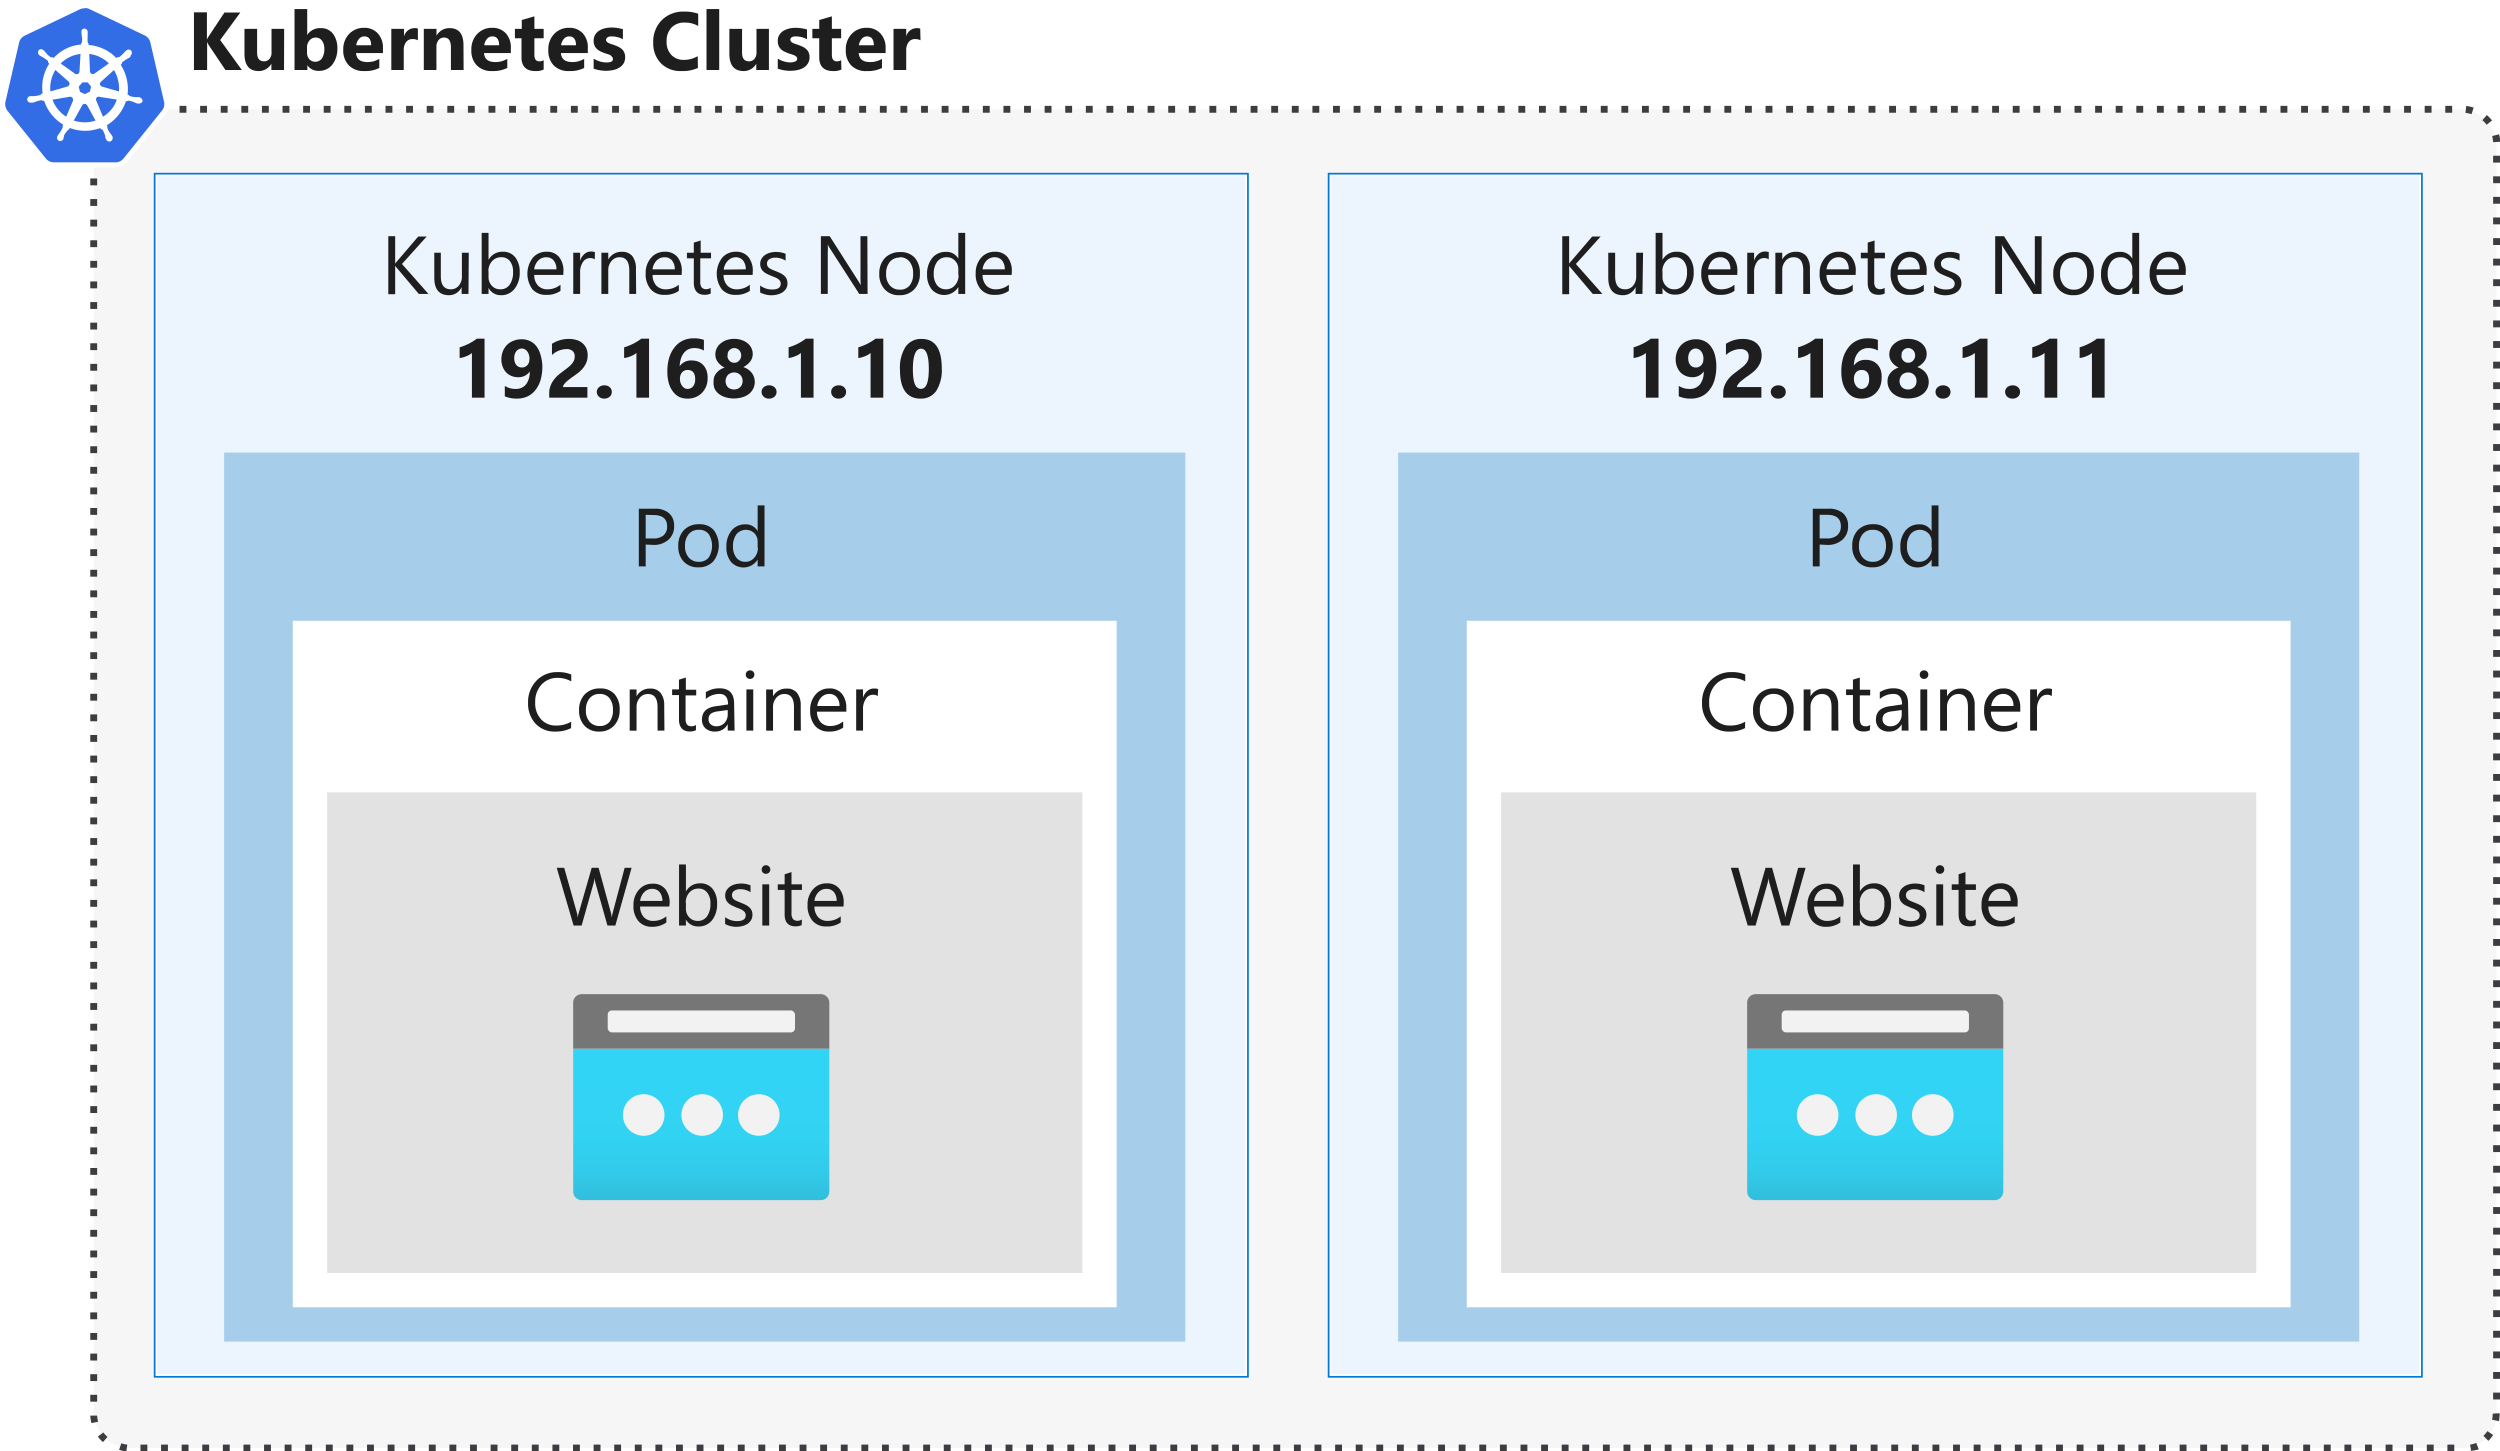 <svg xmlns="http://www.w3.org/2000/svg" xmlns:xlink="http://www.w3.org/1999/xlink" viewBox="0 0 364.15 211.42">
  <defs>
    <linearGradient id="linear-gradient" x1="102.15" y1="420.03" x2="102.15" y2="442.08" gradientTransform="matrix(1, 0, 0, -1, 0, 594.83)" gradientUnits="userSpaceOnUse">
      <stop offset="0" stop-color="#32bedd"/>
      <stop offset="0.18" stop-color="#32caea"/>
      <stop offset="0.41" stop-color="#32d2f2"/>
      <stop offset="0.78" stop-color="#32d4f5"/>
    </linearGradient>
    <linearGradient id="linear-gradient-2" x1="273.15" y1="420.03" x2="273.15" y2="442.08" xlink:href="#linear-gradient"/>
  </defs>
  <g id="Shapes">
    <rect width="364.15" height="211.42" fill="#fff"/>
    <g>
      <g>
        <rect x="13.65" y="15.92" width="350" height="195" rx="5" fill="#fff"/>
        <rect x="13.65" y="15.92" width="350" height="195" rx="5" fill="#3c3c41" opacity="0.05"/>
      </g>
      <path d="M357.49,211.42h-1v-1h1Zm-3,0h-1v-1h1Zm-3,0h-1v-1h1Zm-3,0h-1v-1h1Zm-3,0h-1v-1h1Zm-3,0h-1v-1h1Zm-3,0h-1v-1h1Zm-3,0h-1v-1h1Zm-3,0h-1v-1h1Zm-3,0h-1v-1h1Zm-3,0h-1v-1h1Zm-3,0h-1v-1h1Zm-3,0h-1v-1h1Zm-3,0h-1v-1h1Zm-3,0h-1v-1h1Zm-3,0h-1v-1h1Zm-3,0h-1v-1h1Zm-3,0h-1v-1h1Zm-3,0h-1v-1h1Zm-3,0h-1v-1h1Zm-3,0h-1v-1h1Zm-3,0h-1v-1h1Zm-3,0h-1v-1h1Zm-3,0h-1v-1h1Zm-3,0h-1v-1h1Zm-3,0h-1v-1h1Zm-3,0h-1v-1h1Zm-3,0h-1v-1h1Zm-3,0h-1v-1h1Zm-3,0h-1v-1h1Zm-3,0h-1v-1h1Zm-3,0h-1v-1h1Zm-3,0h-1v-1h1Zm-3,0h-1v-1h1Zm-3,0h-1v-1h1Zm-3,0h-1v-1h1Zm-3,0h-1v-1h1Zm-3,0h-1v-1h1Zm-3,0h-1v-1h1Zm-3,0h-1v-1h1Zm-3,0h-1v-1h1Zm-3,0h-1v-1h1Zm-3,0h-1v-1h1Zm-3,0h-1v-1h1Zm-3,0h-1v-1h1Zm-3,0h-1v-1h1Zm-3,0h-1v-1h1Zm-3,0h-1v-1h1Zm-3,0h-1v-1h1Zm-3,0h-1v-1h1Zm-3,0h-1v-1h1Zm-3,0h-1v-1h1Zm-3,0h-1v-1h1Zm-3,0h-1v-1h1Zm-3,0h-1v-1h1Zm-3,0h-1v-1h1Zm-3,0h-1v-1h1Zm-3,0h-1v-1h1Zm-3,0h-1v-1h1Zm-3,0h-1v-1h1Zm-3,0h-1v-1h1Zm-3,0h-1v-1h1Zm-3,0h-1v-1h1Zm-3,0h-1v-1h1Zm-3,0h-1v-1h1Zm-3,0h-1v-1h1Zm-3,0h-1v-1h1Zm-3,0h-1v-1h1Zm-3,0h-1v-1h1Zm-3,0h-1v-1h1Zm-3,0h-1v-1h1Zm-3,0h-1v-1h1Zm-3,0h-1v-1h1Zm-3,0h-1v-1h1Zm-3,0h-1v-1h1Zm-3,0h-1v-1h1Zm-3,0h-1v-1h1Zm-3,0h-1v-1h1Zm-3,0h-1v-1h1Zm-3,0h-1v-1h1Zm-3,0h-1v-1h1Zm-3,0h-1v-1h1Zm-3,0h-1v-1h1Zm-3,0h-1v-1h1Zm-3,0h-1v-1h1Zm-3,0h-1v-1h1Zm-3,0h-1v-1h1Zm-3,0h-1v-1h1Zm-3,0h-1v-1h1Zm-3,0h-1v-1h1Zm-3,0h-1v-1h1Zm-3,0h-1v-1h1Zm-3,0h-1v-1h1Zm-3,0h-1v-1h1Zm-3,0h-1v-1h1Zm-3,0h-1v-1h1Zm-3,0h-1v-1h1Zm-3,0h-1v-1h1Zm-3,0h-1v-1h1Zm-3,0h-1v-1h1Zm-3,0h-1v-1h1Zm-3,0h-1v-1h1Zm-3,0h-1v-1h1Zm-3,0h-1v-1h1Zm-3,0h-1v-1h1Zm-3,0h-1v-1h1Zm-3,0h-1v-1h1Zm-3,0h-1v-1h1Zm-3,0h-1v-1h1Zm-3,0h-1v-1h1Zm-3,0h-1v-1h1Zm-3,0h-1v-1h1Zm-3,0h-1v-1h1Zm-3.06,0a5,5,0,0,1-1.08-.24l.32-.95a4.39,4.39,0,0,0,.87.2Zm341.56,0-.17-1a4.31,4.31,0,0,0,.87-.24l.36.93A4.92,4.92,0,0,1,359.57,211.34ZM15,210.06a6.29,6.29,0,0,1-.75-.8l.8-.61a4.66,4.66,0,0,0,.61.65Zm347.44-.2-.7-.72a4.64,4.64,0,0,0,.58-.68l.83.56A5.74,5.74,0,0,1,362.47,209.86ZM13.32,207.29a5.63,5.63,0,0,1-.17-1.09l1,0a4.46,4.46,0,0,0,.14.89ZM364,207l-1-.2a4.41,4.41,0,0,0,.09-.89l1-.06v.06A5.6,5.6,0,0,1,364,207ZM14.15,204.17h-1v-1h1Zm350-.32h-1v-1h1Zm-350-2.68h-1v-1h1Zm350-.32h-1v-1h1Zm-350-2.68h-1v-1h1Zm350-.32h-1v-1h1Zm-350-2.69h-1v-1h1Zm350-.32h-1v-1h1Zm-350-2.68h-1v-1h1Zm350-.32h-1v-1h1Zm-350-2.68h-1v-1h1Zm350-.32h-1v-1h1Zm-350-2.69h-1v-1h1Zm350-.32h-1v-1h1Zm-350-2.68h-1v-1h1Zm350-.32h-1v-1h1Zm-350-2.69h-1v-1h1Zm350-.31h-1v-1h1Zm-350-2.69h-1v-1h1Zm350-.32h-1v-1h1Zm-350-2.68h-1v-1h1Zm350-.32h-1v-1h1Zm-350-2.69h-1v-1h1Zm350-.32h-1v-1h1Zm-350-2.68h-1v-1h1Zm350-.32h-1v-1h1Zm-350-2.68h-1v-1h1Zm350-.32h-1v-1h1Zm-350-2.69h-1v-1h1Zm350-.32h-1v-1h1Zm-350-2.68h-1v-1h1Zm350-.32h-1v-1h1Zm-350-2.69h-1v-1h1Zm350-.32h-1v-1h1Zm-350-2.68h-1v-1h1Zm350-.32h-1v-1h1Zm-350-2.68h-1v-1h1Zm350-.32h-1v-1h1Zm-350-2.69h-1v-1h1Zm350-.32h-1v-1h1Zm-350-2.68h-1v-1h1Zm350-.32h-1v-1h1Zm-350-2.68h-1v-1h1Zm350-.32h-1v-1h1Zm-350-2.69h-1v-1h1Zm350-.32h-1v-1h1Zm-350-2.68h-1v-1h1Zm350-.32h-1v-1h1Zm-350-2.69h-1v-1h1Zm350-.31h-1v-1h1Zm-350-2.69h-1v-1h1Zm350-.32h-1v-1h1Zm-350-2.68h-1v-1h1Zm350-.32h-1v-1h1Zm-350-2.69h-1v-1h1Zm350-.32h-1v-1h1Zm-350-2.68h-1v-1h1Zm350-.32h-1v-1h1Zm-350-2.68h-1v-1h1Zm350-.32h-1v-1h1Zm-350-2.69h-1v-1h1Zm350-.32h-1v-1h1Zm-350-2.68h-1v-1h1Zm350-.32h-1v-1h1Zm-350-2.69h-1v-1h1Zm350-.32h-1v-1h1Zm-350-2.68h-1v-1h1Zm350-.32h-1v-1h1Zm-350-2.68h-1v-1h1Zm350-.32h-1v-1h1ZM14.15,99h-1V98h1Zm350-.32h-1v-1h1ZM14.15,96h-1V95h1Zm350-.32h-1v-1h1ZM14.15,93h-1V92h1Zm350-.32h-1v-1h1ZM14.15,90h-1V89h1Zm350-.32h-1v-1h1ZM14.15,87h-1V86h1Zm350-.32h-1v-1h1ZM14.15,84h-1V83h1Zm350-.31h-1v-1h1ZM14.15,81h-1V80h1Zm350-.32h-1v-1h1ZM14.15,78h-1V77h1Zm350-.32h-1v-1h1ZM14.15,75h-1V74h1Zm350-.32h-1v-1h1ZM14.15,72h-1V71h1Zm350-.32h-1v-1h1ZM14.15,69h-1V68h1Zm350-.32h-1v-1h1ZM14.15,66h-1V65h1Zm350-.32h-1v-1h1ZM14.15,63h-1V62h1Zm350-.32h-1v-1h1ZM14.15,60h-1V59h1Zm350-.31h-1v-1h1ZM14.15,57h-1V56h1Zm350-.32h-1v-1h1ZM14.15,54h-1V53h1Zm350-.32h-1v-1h1ZM14.15,51h-1V50h1Zm350-.32h-1v-1h1ZM14.15,48h-1V47h1Zm350-.32h-1v-1h1ZM14.15,45h-1V44h1Zm350-.32h-1v-1h1ZM14.15,42h-1V41h1Zm350-.32h-1v-1h1ZM14.15,39h-1V38h1Zm350-.32h-1v-1h1ZM14.15,36h-1V35h1Zm350-.31h-1v-1h1ZM14.15,33h-1V32h1Zm350-.32h-1v-1h1ZM14.15,30h-1V29h1Zm350-.32h-1v-1h1ZM14.15,27h-1V26h1Zm350-.32h-1v-1h1ZM14.15,24h-1V23h1Zm350-.32h-1v-1h1ZM13.15,21v0a5.46,5.46,0,0,1,.1-1.07l1,.2a4.14,4.14,0,0,0-.08.87Zm350-.29a5.32,5.32,0,0,0-.14-.89l1-.26a5.07,5.07,0,0,1,.18,1.09ZM14.92,18.4l-.82-.56a5.19,5.19,0,0,1,.7-.85l.7.72A4.82,4.82,0,0,0,14.92,18.4Zm347.28-.23a4.29,4.29,0,0,0-.62-.66l.65-.75a4.74,4.74,0,0,1,.76.79ZM17,16.73l-.37-.93a5.57,5.57,0,0,1,1.06-.3l.18,1A5.11,5.11,0,0,0,17,16.73Zm343-.1a5.1,5.1,0,0,0-.88-.19l.11-1a5.61,5.61,0,0,1,1.08.23Zm-2.82-.21h-1v-1h1Zm-3,0h-1v-1h1Zm-3,0h-1v-1h1Zm-3,0h-1v-1h1Zm-3,0h-1v-1h1Zm-3,0h-1v-1h1Zm-3,0h-1v-1h1Zm-3,0h-1v-1h1Zm-3,0h-1v-1h1Zm-3,0h-1v-1h1Zm-3,0h-1v-1h1Zm-3,0h-1v-1h1Zm-3,0h-1v-1h1Zm-3,0h-1v-1h1Zm-3,0h-1v-1h1Zm-3,0h-1v-1h1Zm-3,0h-1v-1h1Zm-3,0h-1v-1h1Zm-3,0h-1v-1h1Zm-3,0h-1v-1h1Zm-3,0h-1v-1h1Zm-3,0h-1v-1h1Zm-3,0h-1v-1h1Zm-3,0h-1v-1h1Zm-3,0h-1v-1h1Zm-3,0h-1v-1h1Zm-3,0h-1v-1h1Zm-3,0h-1v-1h1Zm-3,0h-1v-1h1Zm-3,0h-1v-1h1Zm-3,0h-1v-1h1Zm-3,0h-1v-1h1Zm-3,0h-1v-1h1Zm-3,0h-1v-1h1Zm-3,0h-1v-1h1Zm-3,0h-1v-1h1Zm-3,0h-1v-1h1Zm-3,0h-1v-1h1Zm-3,0h-1v-1h1Zm-3,0h-1v-1h1Zm-3,0h-1v-1h1Zm-3,0h-1v-1h1Zm-3,0h-1v-1h1Zm-3,0h-1v-1h1Zm-3,0h-1v-1h1Zm-3,0h-1v-1h1Zm-3,0h-1v-1h1Zm-3,0h-1v-1h1Zm-3,0h-1v-1h1Zm-3,0h-1v-1h1Zm-3,0h-1v-1h1Zm-3,0h-1v-1h1Zm-3,0h-1v-1h1Zm-3,0h-1v-1h1Zm-3,0h-1v-1h1Zm-3,0h-1v-1h1Zm-3,0h-1v-1h1Zm-3,0h-1v-1h1Zm-3,0h-1v-1h1Zm-3,0h-1v-1h1Zm-3,0h-1v-1h1Zm-3,0h-1v-1h1Zm-3,0h-1v-1h1Zm-3,0h-1v-1h1Zm-3,0h-1v-1h1Zm-3,0h-1v-1h1Zm-3,0h-1v-1h1Zm-3,0h-1v-1h1Zm-3,0h-1v-1h1Zm-3,0h-1v-1h1Zm-3,0h-1v-1h1Zm-3,0h-1v-1h1Zm-3,0h-1v-1h1Zm-3,0h-1v-1h1Zm-3,0h-1v-1h1Zm-3,0h-1v-1h1Zm-3,0h-1v-1h1Zm-3,0h-1v-1h1Zm-3,0h-1v-1h1Zm-3,0h-1v-1h1Zm-3,0h-1v-1h1Zm-3,0h-1v-1h1Zm-3,0h-1v-1h1Zm-3,0h-1v-1h1Zm-3,0h-1v-1h1Zm-3,0h-1v-1h1Zm-3,0h-1v-1h1Zm-3,0h-1v-1h1Zm-3,0h-1v-1h1Zm-3,0h-1v-1h1Zm-3,0h-1v-1h1Zm-3,0h-1v-1h1Zm-3,0h-1v-1h1Zm-3,0h-1v-1h1Zm-3,0h-1v-1h1Zm-3,0h-1v-1h1Zm-3,0h-1v-1h1Zm-3,0h-1v-1h1Zm-3,0h-1v-1h1Zm-3,0h-1v-1h1Zm-3,0h-1v-1h1Zm-3,0h-1v-1h1Zm-3,0h-1v-1h1Zm-3,0h-1v-1h1Zm-3,0h-1v-1h1Zm-3,0h-1v-1h1Zm-3,0h-1v-1h1Zm-3,0h-1v-1h1Zm-3,0h-1v-1h1Zm-3,0h-1v-1h1Zm-3,0h-1v-1h1Zm-3,0h-1v-1h1Zm-3,0h-1v-1h1Z" fill="#3c3c41"/>
    </g>
    <g>
      <path d="M7.87,24a1.87,1.87,0,0,1-1.48-.71L.81,16.38a1.86,1.86,0,0,1-.37-1.62l2-8.65a1.9,1.9,0,0,1,1-1.3L11.53,1a1.87,1.87,0,0,1,.83-.19,1.81,1.81,0,0,1,.83.19L21.26,4.8a1.9,1.9,0,0,1,1,1.29l2,8.65a1.94,1.94,0,0,1-.36,1.63L18.34,23.3a1.93,1.93,0,0,1-1.48.72Z" fill="#326de6"/>
      <path d="M12.35,1.17a1.49,1.49,0,0,1,.65.14l8.06,3.84a1.52,1.52,0,0,1,.83,1l2,8.65a1.48,1.48,0,0,1-.3,1.31L18,23.08a1.52,1.52,0,0,1-1.19.57H7.87a1.55,1.55,0,0,1-1.2-.57L1.1,16.15a1.62,1.62,0,0,1-.31-1.31l2-8.65a1.51,1.51,0,0,1,.82-1l8.07-3.86a1.85,1.85,0,0,1,.67-.12Zm0-.75h0a2.46,2.46,0,0,0-1,.22L3.3,4.5A2.26,2.26,0,0,0,2.05,6l-2,8.66a2.24,2.24,0,0,0,.45,1.94l5.57,6.93a2.27,2.27,0,0,0,1.77.85h8.94a2.26,2.26,0,0,0,1.77-.85l5.58-6.93a2.23,2.23,0,0,0,.45-1.94L22.59,6A2.24,2.24,0,0,0,21.35,4.5l-8-3.86a2.33,2.33,0,0,0-1-.22Z" fill="#fff"/>
      <path d="M20.43,14.15h-.05l-.1,0-.3,0a.47.47,0,0,1-.16,0h0a4.17,4.17,0,0,1-.87-.14.31.31,0,0,1-.17-.17s0,0,0,0h0l-.2-.06a6.51,6.51,0,0,0-1-4.34l.16-.14v0a.38.38,0,0,1,.08-.24,4.48,4.48,0,0,1,.72-.49h0a1,1,0,0,1,.14-.08l.27-.16A.44.44,0,0,0,19,8.11s0,0,0,0h0a.53.53,0,0,0,.12-.72.47.47,0,0,0-.37-.17.58.58,0,0,0-.35.13h0l0,0s-.05.05-.08.06a2.19,2.19,0,0,0-.21.23.57.57,0,0,1-.11.11h0a3.6,3.6,0,0,1-.64.57.27.27,0,0,1-.14,0,.18.18,0,0,1-.1,0h0l-.19.13c-.21-.22-.43-.41-.65-.61A6.44,6.44,0,0,0,12.9,6.55V6.34l0,0a.31.31,0,0,1-.13-.2,5.26,5.26,0,0,1,0-.86v0a.45.45,0,0,1,0-.16c0-.1,0-.19,0-.3V4.62h0A.49.49,0,0,0,12,4.26a.51.51,0,0,0-.14.36h0v.13a.73.73,0,0,0,.05.3,1.1,1.1,0,0,0,0,.16v0a4.38,4.38,0,0,1,.05.86.36.36,0,0,1-.13.21l0,0h0l0,.21a8.46,8.46,0,0,0-.86.12A6.12,6.12,0,0,0,7.81,8.45l-.16-.11H7.52a.19.19,0,0,1-.14,0,4.14,4.14,0,0,1-.64-.58h0L6.63,7.6l-.21-.22-.08-.06,0,0h0A.58.58,0,0,0,6,7.16a.45.45,0,0,0-.37.17.54.54,0,0,0,.11.72h0s0,0,0,0,0,0,.08.06l.27.16a.55.55,0,0,1,.15.08h0a4.84,4.84,0,0,1,.71.49A.29.29,0,0,1,7,9.1v0H7l.16.15L7.1,9.4a6.24,6.24,0,0,0-.89,4.21L6,13.68s0,0,0,0a.37.37,0,0,1-.18.17A4.47,4.47,0,0,1,5,14H4.78l-.31,0-.09,0a.06.06,0,0,0,0,0h0a.51.51,0,0,0-.41.59.48.48,0,0,0,.51.36h.12s0,0,0,0l.09,0A1.45,1.45,0,0,0,5,14.9s.09-.05.14-.06h0A3.79,3.79,0,0,1,6,14.6H6a.4.4,0,0,1,.21.08s0,0,0,0h0l.22,0a6.34,6.34,0,0,0,2.09,3,6.24,6.24,0,0,0,.68.46l-.09.21s0,0,0,0a.3.3,0,0,1,0,.26,4.83,4.83,0,0,1-.42.74v0l-.09.13a2.27,2.27,0,0,0-.18.25.56.56,0,0,0-.05.08,0,0,0,0,1,0,0h0a.5.5,0,0,0,.2.69.49.49,0,0,0,.2.05.55.55,0,0,0,.47-.31h0s0,0,0,0a.56.56,0,0,1,0-.08c0-.11.06-.19.09-.28l0-.15h0A3.23,3.23,0,0,1,9.85,19a.38.38,0,0,1,.2-.15h0l.12-.21a6.21,6.21,0,0,0,2.23.41,5.32,5.32,0,0,0,1.38-.16,7.22,7.22,0,0,0,.83-.23l.1.17,0,0A.28.28,0,0,1,15,19a5.71,5.71,0,0,1,.33.8h0l0,.15c0,.09.05.19.09.28s0,0,.05.08a0,0,0,0,0,0,0h0a.53.53,0,0,0,.48.31.49.49,0,0,0,.19-.05.5.5,0,0,0,.24-.29.56.56,0,0,0,0-.4h0s0,0,0,0a.56.56,0,0,0-.05-.08,2.2,2.2,0,0,0-.17-.25,1.13,1.13,0,0,1-.1-.13v0a3.5,3.5,0,0,1-.41-.74.44.44,0,0,1,0-.26s0,0,0,0h0l-.08-.19a6.26,6.26,0,0,0,2.1-2.06,6,6,0,0,0,.67-1.43l.19,0s0,0,0,0a.49.49,0,0,1,.21-.08h0a4.43,4.43,0,0,1,.83.24h0l.14.07a2.49,2.49,0,0,0,.29.11h.09s0,0,.05,0h0a.3.3,0,0,0,.13,0,.53.53,0,0,0,.51-.37.63.63,0,0,0-.46-.53Zm-7.38-.78-.7.34-.7-.34-.18-.75L12,12h.78l.48.6-.16.75Zm4.16-1.65a4.84,4.84,0,0,1,.11,1.6l-2.44-.7a.43.43,0,0,1-.3-.51.4.4,0,0,1,.09-.17L16.6,10.2a5.26,5.26,0,0,1,.61,1.52ZM15.84,9.25l-2.09,1.48a.43.43,0,0,1-.56-.1.38.38,0,0,1-.08-.17L13,7.86a4.84,4.84,0,0,1,2.87,1.39ZM11.22,7.94l.51-.1-.15,2.55a.43.43,0,0,1-.43.42.41.41,0,0,1-.19-.05L8.84,9.25a4.83,4.83,0,0,1,2.38-1.31ZM8.08,10.2,10,11.89a.42.42,0,0,1,0,.59.36.36,0,0,1-.19.13l-2.47.71a5.05,5.05,0,0,1,.72-3.12Zm-.43,4.32,2.53-.43a.43.43,0,0,1,.45.33.55.55,0,0,1,0,.26h0L9.64,17a5,5,0,0,1-2-2.5Zm5.81,3.17a5.11,5.11,0,0,1-1.11.13,5.37,5.37,0,0,1-1.61-.26L12,15.29a.42.42,0,0,1,.51-.12.82.82,0,0,1,.19.18h0l1.22,2.21c-.14.05-.3.08-.46.13Zm3.11-2.21A5.11,5.11,0,0,1,15,17l-1-2.4a.43.43,0,0,1,.22-.5.51.51,0,0,1,.22,0L17,14.5a3.13,3.13,0,0,1-.46,1Z" fill="#fff"/>
    </g>
    <g>
      <rect x="22.77" y="25.54" width="158.75" height="174.75" fill="#fff"/>
      <rect x="22.77" y="25.54" width="158.75" height="174.75" fill="#83b9f9" opacity="0.15"/>
      <path d="M181.4,25.67v174.5H22.9V25.67H181.4m.25-.25h-159v175h159v-175Z" fill="#fff"/>
      <path d="M181.65,25.42v175h-159v-175h159m.25-.25H22.4v175.5H181.9V25.17Z" fill="#0078d4"/>
    </g>
    <g>
      <rect x="32.65" y="65.92" width="140" height="129.5" fill="#fff"/>
      <rect x="32.65" y="65.92" width="140" height="129.5" fill="#0072c6" opacity="0.35"/>
    </g>
    <rect x="42.65" y="90.42" width="120" height="100" fill="#fff"/>
    <g>
      <rect x="47.65" y="115.42" width="110" height="70" fill="#fff"/>
      <rect x="47.65" y="115.42" width="110" height="70" fill="#3c3c41" opacity="0.15"/>
    </g>
    <g>
      <path d="M83.49,152.75H120.8v20.8a1.25,1.25,0,0,1-1.25,1.26H84.74a1.25,1.25,0,0,1-1.25-1.26Z" fill="url(#linear-gradient)"/>
      <path d="M84.74,144.81h34.81a1.25,1.25,0,0,1,1.25,1.25v6.69H83.49V146A1.24,1.24,0,0,1,84.74,144.81Z" fill="#767676"/>
      <circle cx="110.53" cy="162.41" r="3.03" fill="#f2f2f2"/>
      <circle cx="102.28" cy="162.41" r="3.03" fill="#f2f2f2"/>
      <circle cx="93.76" cy="162.41" r="3.03" fill="#f2f2f2"/>
      <rect x="88.52" y="147.18" width="27.28" height="3.2" rx="0.61" fill="#f2f2f2"/>
    </g>
    <g>
      <rect x="193.77" y="25.54" width="158.75" height="174.75" fill="#fff"/>
      <rect x="193.77" y="25.54" width="158.75" height="174.75" fill="#83b9f9" opacity="0.15"/>
      <path d="M352.4,25.67v174.5H193.9V25.67H352.4m.25-.25h-159v175h159v-175Z" fill="#fff"/>
      <path d="M352.65,25.42v175h-159v-175h159m.25-.25H193.4v175.5H352.9V25.17Z" fill="#0078d4"/>
    </g>
    <g>
      <rect x="203.65" y="65.92" width="140" height="129.5" fill="#fff"/>
      <rect x="203.65" y="65.92" width="140" height="129.5" fill="#0072c6" opacity="0.35"/>
    </g>
    <rect x="213.65" y="90.42" width="120" height="100" fill="#fff"/>
    <g>
      <rect x="218.65" y="115.42" width="110" height="70" fill="#fff"/>
      <rect x="218.65" y="115.42" width="110" height="70" fill="#3c3c41" opacity="0.15"/>
    </g>
    <g>
      <path d="M254.49,152.75H291.8v20.8a1.25,1.25,0,0,1-1.25,1.26H255.74a1.25,1.25,0,0,1-1.25-1.26Z" fill="url(#linear-gradient-2)"/>
      <path d="M255.74,144.81h34.81a1.25,1.25,0,0,1,1.25,1.25v6.69H254.49V146A1.24,1.24,0,0,1,255.74,144.81Z" fill="#767676"/>
      <circle cx="281.53" cy="162.41" r="3.03" fill="#f2f2f2"/>
      <circle cx="273.28" cy="162.41" r="3.03" fill="#f2f2f2"/>
      <circle cx="264.76" cy="162.41" r="3.03" fill="#f2f2f2"/>
      <rect x="259.52" y="147.18" width="27.28" height="3.2" rx="0.61" fill="#f2f2f2"/>
    </g>
  </g>
  <g id="Text">
    <g>
      <path d="M35.23,10.2H32.84L30.39,6.55a2.87,2.87,0,0,1-.22-.46h0V10.2H28.25V1.8h1.89v4h0c0-.11.12-.26.23-.47l2.32-3.5H35l-2.93,4Z" fill="#1e1e1e"/>
      <path d="M41.37,10.2H39.53V9.29h0a2.12,2.12,0,0,1-1.84,1.06c-1.39,0-2.08-.84-2.08-2.53V4.2h1.84V7.66c0,.85.34,1.27,1,1.27a1,1,0,0,0,.8-.35,1.41,1.41,0,0,0,.3-1V4.2h1.84Z" fill="#1e1e1e"/>
      <path d="M44.77,9.5h0v.7H42.9V1.32h1.85V5.1h0a2.2,2.2,0,0,1,1.95-1,2.15,2.15,0,0,1,1.79.8A3.43,3.43,0,0,1,49.14,7a3.78,3.78,0,0,1-.73,2.41,2.42,2.42,0,0,1-2,.91A1.89,1.89,0,0,1,44.77,9.5ZM44.72,7v.62a1.44,1.44,0,0,0,.33,1,1.2,1.2,0,0,0,1.84-.11,2.4,2.4,0,0,0,.35-1.39,1.9,1.9,0,0,0-.32-1.16A1.08,1.08,0,0,0,46,5.47a1.16,1.16,0,0,0-.92.42A1.56,1.56,0,0,0,44.72,7Z" fill="#1e1e1e"/>
      <path d="M55.78,7.73H51.86c.07.87.62,1.31,1.65,1.31a3.24,3.24,0,0,0,1.74-.47V9.9a4.5,4.5,0,0,1-2.16.45,3,3,0,0,1-2.26-.81A3.06,3.06,0,0,1,50,7.29a3.19,3.19,0,0,1,.87-2.36A2.91,2.91,0,0,1,53,4.05a2.62,2.62,0,0,1,2,.78A3,3,0,0,1,55.78,7ZM54.06,6.59c0-.86-.35-1.29-1-1.29a1,1,0,0,0-.77.37,1.68,1.68,0,0,0-.4.92Z" fill="#1e1e1e"/>
      <path d="M60.87,5.87a1.61,1.61,0,0,0-.78-.18,1.12,1.12,0,0,0-.94.44,1.93,1.93,0,0,0-.34,1.21V10.2H57v-6h1.85V5.31h0A1.59,1.59,0,0,1,60.41,4.1a1.14,1.14,0,0,1,.46.07Z" fill="#1e1e1e"/>
      <path d="M67.53,10.2H65.68V6.87c0-.93-.33-1.4-1-1.4a1,1,0,0,0-.8.37,1.46,1.46,0,0,0-.31.94V10.2H61.73v-6h1.85v1h0a2.12,2.12,0,0,1,1.93-1.1c1.32,0,2,.83,2,2.48Z" fill="#1e1e1e"/>
      <path d="M74.41,7.73H70.5c.06.87.61,1.31,1.65,1.31a3.24,3.24,0,0,0,1.74-.47V9.9a4.57,4.57,0,0,1-2.17.45,3,3,0,0,1-2.25-.81,3,3,0,0,1-.81-2.25,3.19,3.19,0,0,1,.87-2.36,2.91,2.91,0,0,1,2.13-.88,2.64,2.64,0,0,1,2,.78A3.05,3.05,0,0,1,74.41,7ZM72.7,6.59q0-1.29-1-1.29a1,1,0,0,0-.77.37,1.67,1.67,0,0,0-.39.92Z" fill="#1e1e1e"/>
      <path d="M79.19,10.13a2.62,2.62,0,0,1-1.23.22c-1.31,0-2-.68-2-2V5.57H75V4.2h1V2.91l1.84-.53V4.2h1.35V5.57H77.84V8c0,.63.25.94.75.94a1.31,1.31,0,0,0,.6-.17Z" fill="#1e1e1e"/>
      <path d="M85.62,7.73H81.7c.07.87.61,1.31,1.65,1.31a3.24,3.24,0,0,0,1.74-.47V9.9a4.53,4.53,0,0,1-2.16.45,3,3,0,0,1-2.26-.81,3.06,3.06,0,0,1-.8-2.25,3.19,3.19,0,0,1,.87-2.36,2.89,2.89,0,0,1,2.13-.88,2.63,2.63,0,0,1,2,.78A3,3,0,0,1,85.62,7ZM83.9,6.59c0-.86-.35-1.29-1-1.29a1,1,0,0,0-.77.37,1.68,1.68,0,0,0-.4.92Z" fill="#1e1e1e"/>
      <path d="M86.47,10V8.54a3.82,3.82,0,0,0,.91.41,3.08,3.08,0,0,0,.86.14A1.84,1.84,0,0,0,89,9a.42.42,0,0,0,.28-.41.37.37,0,0,0-.13-.29A1,1,0,0,0,88.84,8a3.76,3.76,0,0,0-.44-.15l-.46-.16a4.68,4.68,0,0,1-.63-.29,2.16,2.16,0,0,1-.46-.36,1.44,1.44,0,0,1-.28-.48,1.76,1.76,0,0,1-.1-.64,1.69,1.69,0,0,1,.22-.86,1.88,1.88,0,0,1,.59-.6,2.9,2.9,0,0,1,.84-.34,4.46,4.46,0,0,1,1-.11,5.78,5.78,0,0,1,.81.07,7.1,7.1,0,0,1,.8.17V5.72a3.09,3.09,0,0,0-.75-.3,3.13,3.13,0,0,0-.79-.11,1.86,1.86,0,0,0-.34,0,1,1,0,0,0-.28.09.46.46,0,0,0-.2.16.4.4,0,0,0,0,.5.79.79,0,0,0,.27.2,2.15,2.15,0,0,0,.38.15l.42.14a6.9,6.9,0,0,1,.66.28,2.18,2.18,0,0,1,.52.36,1.39,1.39,0,0,1,.32.48,1.62,1.62,0,0,1,.12.66,1.76,1.76,0,0,1-.23.91,1.81,1.81,0,0,1-.62.61,2.66,2.66,0,0,1-.88.35,5.1,5.1,0,0,1-1,.11A5.27,5.27,0,0,1,86.47,10Z" fill="#1e1e1e"/>
      <path d="M101.66,9.9a5.46,5.46,0,0,1-2.4.45,4,4,0,0,1-3-1.14,4.16,4.16,0,0,1-1.11-3,4.45,4.45,0,0,1,1.24-3.27,4.39,4.39,0,0,1,3.24-1.25,5.94,5.94,0,0,1,2.07.31V3.79a3.71,3.71,0,0,0-1.92-.5A2.56,2.56,0,0,0,97.83,4a2.75,2.75,0,0,0-.73,2A2.69,2.69,0,0,0,97.79,8a2.41,2.41,0,0,0,1.84.72,3.93,3.93,0,0,0,2-.54Z" fill="#1e1e1e"/>
      <path d="M104.76,10.2h-1.85V1.32h1.85Z" fill="#1e1e1e"/>
      <path d="M112,10.2h-1.84V9.29h0a2.11,2.11,0,0,1-1.83,1.06c-1.4,0-2.09-.84-2.09-2.53V4.2h1.85V7.66c0,.85.33,1.27,1,1.27a1,1,0,0,0,.8-.35,1.41,1.41,0,0,0,.3-1V4.2H112Z" fill="#1e1e1e"/>
      <path d="M113.29,10V8.54a3.66,3.66,0,0,0,.91.41,3,3,0,0,0,.86.14,1.84,1.84,0,0,0,.78-.14.42.42,0,0,0,.28-.41.37.37,0,0,0-.13-.29,1.17,1.17,0,0,0-.33-.21,3.76,3.76,0,0,0-.44-.15l-.47-.16a6.21,6.21,0,0,1-.63-.29,2.09,2.09,0,0,1-.45-.36,1.29,1.29,0,0,1-.28-.48,1.76,1.76,0,0,1-.1-.64,1.6,1.6,0,0,1,.22-.86,1.88,1.88,0,0,1,.59-.6,3,3,0,0,1,.83-.34,4.6,4.6,0,0,1,1-.11,5.54,5.54,0,0,1,.81.07,6.83,6.83,0,0,1,.81.17V5.72a3.09,3.09,0,0,0-.75-.3,3.13,3.13,0,0,0-.79-.11,1.86,1.86,0,0,0-.34,0,1.23,1.23,0,0,0-.29.09.49.49,0,0,0-.19.16.34.34,0,0,0-.07.22.41.41,0,0,0,.11.28.79.79,0,0,0,.27.2,1.88,1.88,0,0,0,.38.15l.41.14a6.16,6.16,0,0,1,.67.28,1.94,1.94,0,0,1,.51.36,1.29,1.29,0,0,1,.33.48,1.62,1.62,0,0,1,.12.66,1.67,1.67,0,0,1-.24.91,1.78,1.78,0,0,1-.61.61,2.72,2.72,0,0,1-.89.35,5,5,0,0,1-1,.11A5.17,5.17,0,0,1,113.29,10Z" fill="#1e1e1e"/>
      <path d="M122.56,10.13a2.62,2.62,0,0,1-1.23.22c-1.31,0-2-.68-2-2V5.57h-1V4.2h1V2.91l1.84-.53V4.2h1.35V5.57h-1.35V8c0,.63.25.94.75.94a1.27,1.27,0,0,0,.6-.17Z" fill="#1e1e1e"/>
      <path d="M129,7.73h-3.92c.07.87.61,1.31,1.65,1.31a3.24,3.24,0,0,0,1.74-.47V9.9a4.53,4.53,0,0,1-2.16.45A3,3,0,0,1,124,9.54a3.06,3.06,0,0,1-.8-2.25,3.19,3.19,0,0,1,.87-2.36,2.89,2.89,0,0,1,2.13-.88,2.63,2.63,0,0,1,2,.78A3,3,0,0,1,129,7Zm-1.72-1.14c0-.86-.35-1.29-1-1.29a1,1,0,0,0-.77.37,1.68,1.68,0,0,0-.4.92Z" fill="#1e1e1e"/>
      <path d="M134.08,5.87a1.61,1.61,0,0,0-.78-.18,1.12,1.12,0,0,0-.94.44A1.93,1.93,0,0,0,132,7.34V10.2h-1.85v-6H132V5.31h0a1.59,1.59,0,0,1,1.58-1.21,1.14,1.14,0,0,1,.46.07Z" fill="#1e1e1e"/>
    </g>
    <g>
      <path d="M62.4,42.81H61L57.78,39a2.38,2.38,0,0,1-.22-.29h0v4.14h-1V34.4h1v4h0c.06-.08.13-.18.22-.28l3.14-3.67h1.23l-3.6,4Z" fill="#1e1e1e"/>
      <path d="M68.24,42.81h-1v-1h0A2,2,0,0,1,65.4,43c-1.43,0-2.14-.85-2.14-2.56V36.81h.95v3.43c0,1.27.49,1.9,1.45,1.9a1.46,1.46,0,0,0,1.16-.52,2,2,0,0,0,.46-1.36V36.81h1Z" fill="#1e1e1e"/>
      <path d="M71.16,41.94h0v.87h-1V33.92h1v3.94h0a2.25,2.25,0,0,1,2.07-1.19,2.18,2.18,0,0,1,1.81.8,3.32,3.32,0,0,1,.66,2.16A3.71,3.71,0,0,1,75,42,2.4,2.4,0,0,1,73,43,2,2,0,0,1,71.16,41.94Zm0-2.42v.84a1.8,1.8,0,0,0,.48,1.26,1.59,1.59,0,0,0,1.23.52,1.6,1.6,0,0,0,1.37-.67,3.07,3.07,0,0,0,.49-1.86A2.41,2.41,0,0,0,74.25,38,1.54,1.54,0,0,0,73,37.47a1.7,1.7,0,0,0-1.34.59A2.13,2.13,0,0,0,71.14,39.52Z" fill="#1e1e1e"/>
      <path d="M82.05,40.05H77.82a2.18,2.18,0,0,0,.54,1.54,1.82,1.82,0,0,0,1.41.55,2.94,2.94,0,0,0,1.87-.67v.9a3.45,3.45,0,0,1-2.09.58,2.55,2.55,0,0,1-2-.82,3.83,3.83,0,0,1,.06-4.58,2.55,2.55,0,0,1,2-.88,2.25,2.25,0,0,1,1.82.76,3.17,3.17,0,0,1,.64,2.11Zm-1-.82a2,2,0,0,0-.4-1.29,1.38,1.38,0,0,0-1.1-.47,1.6,1.6,0,0,0-1.16.49,2.21,2.21,0,0,0-.58,1.27Z" fill="#1e1e1e"/>
      <path d="M86.64,37.78a1.18,1.18,0,0,0-.73-.19,1.23,1.23,0,0,0-1,.58,2.62,2.62,0,0,0-.41,1.58v3.06h-1v-6h1V38h0a2.09,2.09,0,0,1,.63-1,1.4,1.4,0,0,1,.94-.36,1.75,1.75,0,0,1,.58.08Z" fill="#1e1e1e"/>
      <path d="M92.66,42.81h-1V39.38c0-1.27-.47-1.91-1.4-1.91a1.5,1.5,0,0,0-1.19.55,2,2,0,0,0-.47,1.36v3.43h-1v-6h1v1h0a2.16,2.16,0,0,1,2-1.13,1.85,1.85,0,0,1,1.51.63,2.9,2.9,0,0,1,.52,1.84Z" fill="#1e1e1e"/>
      <path d="M99.29,40.05H95.06a2.22,2.22,0,0,0,.53,1.54,1.85,1.85,0,0,0,1.42.55,2.94,2.94,0,0,0,1.87-.67v.9a3.46,3.46,0,0,1-2.1.58,2.54,2.54,0,0,1-2-.82,3.33,3.33,0,0,1-.73-2.3,3.28,3.28,0,0,1,.79-2.28,2.54,2.54,0,0,1,2-.88,2.26,2.26,0,0,1,1.83.76,3.17,3.17,0,0,1,.64,2.11Zm-1-.82a2,2,0,0,0-.4-1.29,1.38,1.38,0,0,0-1.1-.47,1.58,1.58,0,0,0-1.16.49,2.21,2.21,0,0,0-.58,1.27Z" fill="#1e1e1e"/>
      <path d="M103.53,42.75a1.94,1.94,0,0,1-.9.19c-1,0-1.57-.59-1.57-1.76V37.63h-1v-.82h1V35.34l1-.31v1.78h1.51v.82H102V41a1.38,1.38,0,0,0,.2.86.83.83,0,0,0,.68.26,1.05,1.05,0,0,0,.63-.2Z" fill="#1e1e1e"/>
      <path d="M109.63,40.05H105.4a2.18,2.18,0,0,0,.54,1.54,1.82,1.82,0,0,0,1.41.55,2.94,2.94,0,0,0,1.87-.67v.9a3.45,3.45,0,0,1-2.09.58,2.55,2.55,0,0,1-2-.82,3.83,3.83,0,0,1,.06-4.58,2.55,2.55,0,0,1,2-.88,2.25,2.25,0,0,1,1.82.76,3.17,3.17,0,0,1,.64,2.11Zm-1-.82a2,2,0,0,0-.4-1.29,1.38,1.38,0,0,0-1.1-.47A1.6,1.6,0,0,0,106,38a2.21,2.21,0,0,0-.58,1.27Z" fill="#1e1e1e"/>
      <path d="M110.72,42.59v-1a2.9,2.9,0,0,0,1.73.58c.85,0,1.27-.28,1.27-.85a.72.72,0,0,0-.11-.4,1.17,1.17,0,0,0-.29-.3,3,3,0,0,0-.44-.23l-.53-.21c-.27-.11-.5-.22-.7-.32a2,2,0,0,1-.51-.37,1.31,1.31,0,0,1-.3-.46,1.57,1.57,0,0,1-.11-.6,1.45,1.45,0,0,1,.2-.75,1.75,1.75,0,0,1,.51-.54,2.26,2.26,0,0,1,.74-.33,3,3,0,0,1,.85-.11,3.46,3.46,0,0,1,1.4.27v1a2.74,2.74,0,0,0-1.53-.44,1.43,1.43,0,0,0-.48.07,1.1,1.1,0,0,0-.38.17.78.78,0,0,0-.24.27.74.74,0,0,0-.08.34.93.93,0,0,0,.08.39.83.83,0,0,0,.25.28,1.89,1.89,0,0,0,.4.22l.53.22c.27.1.51.21.72.31a2.44,2.44,0,0,1,.54.37,1.38,1.38,0,0,1,.34.46,1.54,1.54,0,0,1,.12.63,1.44,1.44,0,0,1-.19.77,1.85,1.85,0,0,1-.53.55,2.54,2.54,0,0,1-.75.32,3.82,3.82,0,0,1-.9.11A3.41,3.41,0,0,1,110.72,42.59Z" fill="#1e1e1e"/>
      <path d="M126.37,42.81h-1.21l-4.32-6.7a2.65,2.65,0,0,1-.27-.53h0a8.79,8.79,0,0,1,0,1.16v6.07h-1V34.4h1.28l4.21,6.6c.17.27.29.46.34.56h0a8.74,8.74,0,0,1-.06-1.24V34.4h1Z" fill="#1e1e1e"/>
      <path d="M131,43a2.76,2.76,0,0,1-2.12-.84,3.12,3.12,0,0,1-.8-2.23,3.23,3.23,0,0,1,.83-2.36,3,3,0,0,1,2.23-.85,2.72,2.72,0,0,1,2.1.82,3.29,3.29,0,0,1,.75,2.29,3.21,3.21,0,0,1-.81,2.3A2.84,2.84,0,0,1,131,43Zm.07-5.48a1.8,1.8,0,0,0-1.46.63,2.59,2.59,0,0,0-.54,1.74,2.46,2.46,0,0,0,.54,1.68,1.85,1.85,0,0,0,1.46.62,1.73,1.73,0,0,0,1.43-.61,2.57,2.57,0,0,0,.5-1.71,2.65,2.65,0,0,0-.5-1.74A1.76,1.76,0,0,0,131,37.47Z" fill="#1e1e1e"/>
      <path d="M140.59,42.81h-1v-1h0a2.42,2.42,0,0,1-3.87.35,3.32,3.32,0,0,1-.68-2.19,3.6,3.6,0,0,1,.75-2.39,2.47,2.47,0,0,1,2-.89,1.92,1.92,0,0,1,1.8,1h0V33.92h1Zm-1-2.72v-.88a1.7,1.7,0,0,0-.48-1.23,1.59,1.59,0,0,0-1.22-.51,1.67,1.67,0,0,0-1.38.65,2.85,2.85,0,0,0-.5,1.78,2.56,2.56,0,0,0,.48,1.64,1.59,1.59,0,0,0,1.3.6,1.66,1.66,0,0,0,1.3-.58A2.15,2.15,0,0,0,139.63,40.09Z" fill="#1e1e1e"/>
      <path d="M147.36,40.05h-4.23a2.22,2.22,0,0,0,.53,1.54,1.85,1.85,0,0,0,1.42.55,2.94,2.94,0,0,0,1.87-.67v.9a3.46,3.46,0,0,1-2.1.58,2.54,2.54,0,0,1-2-.82,3.33,3.33,0,0,1-.73-2.3,3.28,3.28,0,0,1,.79-2.28,2.54,2.54,0,0,1,2-.88,2.26,2.26,0,0,1,1.83.76,3.17,3.17,0,0,1,.64,2.11Zm-1-.82a2,2,0,0,0-.4-1.29,1.38,1.38,0,0,0-1.1-.47,1.58,1.58,0,0,0-1.16.49,2.21,2.21,0,0,0-.58,1.27Z" fill="#1e1e1e"/>
    </g>
    <g>
      <path d="M70.58,49.33v8.59H68.74V51.41a2.09,2.09,0,0,1-.36.26,3.55,3.55,0,0,1-.44.21,4,4,0,0,1-.49.17,4.91,4.91,0,0,1-.5.1V50.59a7.71,7.71,0,0,0,1.36-.54,7.52,7.52,0,0,0,1.15-.72Z" fill="#1e1e1e"/>
      <path d="M79,53.31a7.2,7.2,0,0,1-.25,2A4.21,4.21,0,0,1,78,56.8a3.2,3.2,0,0,1-1.16.94,3.59,3.59,0,0,1-1.54.32,4.33,4.33,0,0,1-1.77-.33V56.21a2.83,2.83,0,0,0,1.59.44,1.83,1.83,0,0,0,1.5-.66,2.87,2.87,0,0,0,.54-1.88h0a1.93,1.93,0,0,1-1.7.83,2.31,2.31,0,0,1-1-.2,2.22,2.22,0,0,1-.76-.53,2.49,2.49,0,0,1-.49-.82,2.91,2.91,0,0,1-.18-1,3.34,3.34,0,0,1,.21-1.21,3,3,0,0,1,.61-.94,2.61,2.61,0,0,1,.94-.6,3.09,3.09,0,0,1,1.2-.22,2.71,2.71,0,0,1,1.23.27,2.47,2.47,0,0,1,.93.77,3.66,3.66,0,0,1,.59,1.24A6.45,6.45,0,0,1,79,53.31Zm-1.87-1a2.37,2.37,0,0,0-.08-.61,1.71,1.71,0,0,0-.23-.49,1.1,1.1,0,0,0-.36-.32.9.9,0,0,0-.46-.12.92.92,0,0,0-.44.1,1.09,1.09,0,0,0-.35.29,1.41,1.41,0,0,0-.23.44,2.07,2.07,0,0,0,0,1.14,1.26,1.26,0,0,0,.23.43,1,1,0,0,0,.36.27,1.19,1.19,0,0,0,.47.09,1,1,0,0,0,.45-.1,1.06,1.06,0,0,0,.34-.26,1.19,1.19,0,0,0,.22-.38A1.51,1.51,0,0,0,77.11,52.33Z" fill="#1e1e1e"/>
      <path d="M82,56.38h3.56v1.54H80v-.64a2.81,2.81,0,0,1,.22-1.15,3.48,3.48,0,0,1,.54-.92,4.46,4.46,0,0,1,.72-.72l.74-.57c.25-.18.46-.34.65-.5a4.21,4.21,0,0,0,.47-.48,2,2,0,0,0,.28-.48,1.5,1.5,0,0,0,.09-.52,1,1,0,0,0-.3-.81,1.31,1.31,0,0,0-.93-.28,3.17,3.17,0,0,0-2.08.86V50.08a4.49,4.49,0,0,1,2.48-.71,3.69,3.69,0,0,1,1.14.17,2.32,2.32,0,0,1,.86.48,2.25,2.25,0,0,1,.54.75,2.64,2.64,0,0,1,.18,1,2.74,2.74,0,0,1-.18,1,3.49,3.49,0,0,1-.47.82,4.86,4.86,0,0,1-.68.68c-.26.2-.53.4-.81.59s-.37.27-.54.4-.33.26-.46.38a2.15,2.15,0,0,0-.32.38A.68.68,0,0,0,82,56.38Z" fill="#1e1e1e"/>
      <path d="M88,58.06a1.07,1.07,0,0,1-.76-.28.93.93,0,0,1-.31-.69.87.87,0,0,1,.32-.69,1.16,1.16,0,0,1,.78-.27,1.12,1.12,0,0,1,.78.27.89.89,0,0,1,.3.69.87.87,0,0,1-.31.7A1.16,1.16,0,0,1,88,58.06Z" fill="#1e1e1e"/>
      <path d="M94.54,49.33v8.59H92.7V51.41a2.09,2.09,0,0,1-.36.26,3.1,3.1,0,0,1-.45.21,3.39,3.39,0,0,1-.48.17,4.91,4.91,0,0,1-.5.1V50.59a7.71,7.71,0,0,0,1.36-.54,8,8,0,0,0,1.15-.72Z" fill="#1e1e1e"/>
      <path d="M103.07,55.12a3.15,3.15,0,0,1-.21,1.16,3,3,0,0,1-.61.94,2.71,2.71,0,0,1-.92.62,2.92,2.92,0,0,1-1.16.22,2.86,2.86,0,0,1-1.27-.26A2.61,2.61,0,0,1,98,57a3.56,3.56,0,0,1-.59-1.22,6,6,0,0,1-.2-1.65,6.76,6.76,0,0,1,.26-2,4.51,4.51,0,0,1,.76-1.5,3.3,3.3,0,0,1,1.2-1,3.56,3.56,0,0,1,1.58-.35,4.08,4.08,0,0,1,1.52.23v1.55a2.81,2.81,0,0,0-1.4-.36,2,2,0,0,0-.85.18,1.89,1.89,0,0,0-.65.51,2.5,2.5,0,0,0-.43.81A3.72,3.72,0,0,0,99,53.34h0a2,2,0,0,1,1.76-.83,2.44,2.44,0,0,1,1,.19,2.11,2.11,0,0,1,.72.53,2.38,2.38,0,0,1,.46.83A3.23,3.23,0,0,1,103.07,55.12Zm-1.81.12c0-.9-.37-1.35-1.1-1.35a1.14,1.14,0,0,0-.46.09.92.92,0,0,0-.35.26,1.23,1.23,0,0,0-.23.4,1.72,1.72,0,0,0-.08.52,2.2,2.2,0,0,0,.08.58,1.73,1.73,0,0,0,.24.47,1.19,1.19,0,0,0,.35.32.9.9,0,0,0,.46.12.94.94,0,0,0,.45-.11,1.06,1.06,0,0,0,.35-.28,1.57,1.57,0,0,0,.22-.45A2,2,0,0,0,101.26,55.24Z" fill="#1e1e1e"/>
      <path d="M103.94,55.65A2.47,2.47,0,0,1,104,55a2.07,2.07,0,0,1,.31-.61,2.38,2.38,0,0,1,.51-.49,2.62,2.62,0,0,1,.73-.36,2.54,2.54,0,0,1-1-.82,1.79,1.79,0,0,1-.35-1.09,1.91,1.91,0,0,1,.2-.89A2,2,0,0,1,105,50a2.59,2.59,0,0,1,.85-.47,3.4,3.4,0,0,1,1.08-.17,3.52,3.52,0,0,1,1.1.17,2.77,2.77,0,0,1,.85.46,2,2,0,0,1,.56.7,1.89,1.89,0,0,1,.2.88,1.75,1.75,0,0,1-.37,1.09,2.88,2.88,0,0,1-1,.81,2.43,2.43,0,0,1,.72.36,2.07,2.07,0,0,1,.52.5,2,2,0,0,1,.32.61,2.26,2.26,0,0,1-.11,1.67,2.36,2.36,0,0,1-.61.76,3.06,3.06,0,0,1-1,.5,4.16,4.16,0,0,1-1.21.17,4.07,4.07,0,0,1-1.19-.17,3,3,0,0,1-1-.49,2.28,2.28,0,0,1-.62-.76A2.24,2.24,0,0,1,103.94,55.65Zm1.75-.15a1.36,1.36,0,0,0,.09.51,1.14,1.14,0,0,0,.25.39,1.11,1.11,0,0,0,.39.24,1.36,1.36,0,0,0,.51.09,1.3,1.3,0,0,0,.49-.09,1.14,1.14,0,0,0,.39-.25,1,1,0,0,0,.26-.38,1.45,1.45,0,0,0,.1-.51,1.28,1.28,0,0,0-.09-.48,1.09,1.09,0,0,0-.25-.4,1.22,1.22,0,0,0-.9-.37,1.13,1.13,0,0,0-.49.1,1.09,1.09,0,0,0-.4.25,1.36,1.36,0,0,0-.25.4A1.18,1.18,0,0,0,105.69,55.5Zm.26-3.72a1.15,1.15,0,0,0,.08.41.89.89,0,0,0,.21.34.9.9,0,0,0,.32.23,1,1,0,0,0,.79,0,.87.87,0,0,0,.31-.23,1,1,0,0,0,.22-.34,1.15,1.15,0,0,0,.08-.41,1,1,0,0,0-.08-.43,1.08,1.08,0,0,0-.21-.34,1,1,0,0,0-.32-.22.9.9,0,0,0-.4-.09.87.87,0,0,0-.4.09.94.94,0,0,0-.32.23,1,1,0,0,0-.21.34A1.42,1.42,0,0,0,106,51.78Z" fill="#1e1e1e"/>
      <path d="M112,58.06a1.07,1.07,0,0,1-.76-.28.93.93,0,0,1-.31-.69.87.87,0,0,1,.32-.69,1.16,1.16,0,0,1,.78-.27,1.14,1.14,0,0,1,.78.27.89.89,0,0,1,.3.69.9.9,0,0,1-.31.7A1.17,1.17,0,0,1,112,58.06Z" fill="#1e1e1e"/>
      <path d="M118.5,49.33v8.59h-1.84V51.41a3.32,3.32,0,0,1-.36.26,3.1,3.1,0,0,1-.45.21,3.9,3.9,0,0,1-.48.17,4.91,4.91,0,0,1-.5.1V50.59a7.71,7.71,0,0,0,1.36-.54,8,8,0,0,0,1.15-.72Z" fill="#1e1e1e"/>
      <path d="M122.13,58.06a1.08,1.08,0,0,1-.76-.28.92.92,0,0,1-.3-.69.86.86,0,0,1,.31-.69,1.16,1.16,0,0,1,.78-.27,1.12,1.12,0,0,1,.78.27.89.89,0,0,1,.3.69.87.87,0,0,1-.31.7A1.16,1.16,0,0,1,122.13,58.06Z" fill="#1e1e1e"/>
      <path d="M128.66,49.33v8.59h-1.85V51.41a2.09,2.09,0,0,1-.36.26,3.55,3.55,0,0,1-.44.21,4,4,0,0,1-.49.17,4.42,4.42,0,0,1-.5.1V50.59a7.41,7.41,0,0,0,1.36-.54,8.17,8.17,0,0,0,1.16-.72Z" fill="#1e1e1e"/>
      <path d="M134.09,58.06q-3,0-3-4.21a5.72,5.72,0,0,1,.81-3.33,2.71,2.71,0,0,1,2.35-1.15q2.92,0,2.93,4.29a5.68,5.68,0,0,1-.8,3.27A2.64,2.64,0,0,1,134.09,58.06Zm.08-7.27c-.8,0-1.2,1-1.2,3s.39,2.85,1.18,2.85,1.14-1,1.14-2.93S134.92,50.79,134.17,50.79Z" fill="#1e1e1e"/>
    </g>
    <g>
      <path d="M94.05,79.32V82.5h-1V74.1h2.31a3.09,3.09,0,0,1,2.09.65,2.37,2.37,0,0,1,.74,1.86,2.52,2.52,0,0,1-.82,2,3.14,3.14,0,0,1-2.23.76Zm0-4.33v3.44h1A2.28,2.28,0,0,0,96.63,78a1.65,1.65,0,0,0,.54-1.32c0-1.11-.66-1.66-2-1.66Z" fill="#1e1e1e"/>
      <path d="M101.72,82.64a2.79,2.79,0,0,1-2.13-.84,3.1,3.1,0,0,1-.79-2.23,3.24,3.24,0,0,1,.82-2.36,3,3,0,0,1,2.24-.85,2.69,2.69,0,0,1,2.09.83,3.77,3.77,0,0,1-.06,4.59A2.85,2.85,0,0,1,101.72,82.64Zm.07-5.47a1.84,1.84,0,0,0-1.47.63,2.59,2.59,0,0,0-.54,1.74,2.41,2.41,0,0,0,.55,1.68,1.85,1.85,0,0,0,1.46.61,1.77,1.77,0,0,0,1.43-.6,3.23,3.23,0,0,0,0-3.45A1.74,1.74,0,0,0,101.79,77.17Z" fill="#1e1e1e"/>
      <path d="M111.36,82.5h-1v-1h0a2.43,2.43,0,0,1-3.87.36,3.27,3.27,0,0,1-.68-2.2,3.57,3.57,0,0,1,.75-2.38,2.48,2.48,0,0,1,2-.9,1.93,1.93,0,0,1,1.8,1h0V73.62h1Zm-1-2.71V78.9a1.73,1.73,0,0,0-.48-1.23,1.78,1.78,0,0,0-2.6.14,2.81,2.81,0,0,0-.51,1.78,2.49,2.49,0,0,0,.49,1.64,1.57,1.57,0,0,0,1.29.6,1.65,1.65,0,0,0,1.31-.58A2.16,2.16,0,0,0,110.4,79.79Z" fill="#1e1e1e"/>
    </g>
    <g>
      <path d="M83.18,106.06a4.89,4.89,0,0,1-2.32.5A3.75,3.75,0,0,1,78,105.4a4.26,4.26,0,0,1-1.08-3,4.44,4.44,0,0,1,1.22-3.25,4.09,4.09,0,0,1,3.07-1.25,4.91,4.91,0,0,1,2,.35v1a4,4,0,0,0-2-.51,3.09,3.09,0,0,0-2.35,1,3.65,3.65,0,0,0-.9,2.58,3.43,3.43,0,0,0,.85,2.45,2.84,2.84,0,0,0,2.2.91,4.17,4.17,0,0,0,2.19-.56Z" fill="#1e1e1e"/>
      <path d="M87.27,106.56a2.79,2.79,0,0,1-2.12-.84,3.12,3.12,0,0,1-.8-2.23,3.23,3.23,0,0,1,.83-2.36,3,3,0,0,1,2.23-.85,2.69,2.69,0,0,1,2.1.82,3.29,3.29,0,0,1,.75,2.29,3.21,3.21,0,0,1-.81,2.3A2.84,2.84,0,0,1,87.27,106.56Zm.07-5.48a1.83,1.83,0,0,0-1.46.63,2.59,2.59,0,0,0-.54,1.74,2.46,2.46,0,0,0,.54,1.68,1.87,1.87,0,0,0,1.46.62,1.79,1.79,0,0,0,1.44-.6,2.67,2.67,0,0,0,.5-1.72,2.71,2.71,0,0,0-.5-1.74A1.79,1.79,0,0,0,87.34,101.08Z" fill="#1e1e1e"/>
      <path d="M96.78,106.42h-1V103c0-1.27-.47-1.91-1.4-1.91a1.51,1.51,0,0,0-1.19.55,2,2,0,0,0-.47,1.36v3.43h-1v-6h1v1h0a2.15,2.15,0,0,1,2-1.13,1.82,1.82,0,0,1,1.5.63,2.84,2.84,0,0,1,.53,1.84Z" fill="#1e1e1e"/>
      <path d="M101.37,106.36a1.94,1.94,0,0,1-.9.19c-1,0-1.57-.59-1.57-1.76v-3.55h-1v-.82h1V99l1-.31v1.78h1.51v.82H99.86v3.38a1.45,1.45,0,0,0,.2.86.84.84,0,0,0,.68.26,1,1,0,0,0,.63-.2Z" fill="#1e1e1e"/>
      <path d="M107,106.42h-1v-.94h0a2,2,0,0,1-1.84,1.08,2,2,0,0,1-1.41-.48,1.65,1.65,0,0,1-.5-1.26q0-1.68,2-1.95l1.8-.26c0-1-.41-1.53-1.24-1.53a3,3,0,0,0-2,.74v-1a3.68,3.68,0,0,1,2-.56c1.41,0,2.12.74,2.12,2.23Zm-1-3-1.45.2a2.3,2.3,0,0,0-1,.33,1,1,0,0,0-.34.84.92.92,0,0,0,.32.72,1.16,1.16,0,0,0,.83.28,1.55,1.55,0,0,0,1.18-.5A1.81,1.81,0,0,0,106,104Z" fill="#1e1e1e"/>
      <path d="M109.25,98.89a.64.64,0,0,1-.44-.17.65.65,0,0,1,0-.9.6.6,0,0,1,.44-.17.6.6,0,0,1,.45.17.61.61,0,0,1,.18.45.6.6,0,0,1-.18.44A.61.61,0,0,1,109.25,98.89Zm.47,7.53h-1v-6h1Z" fill="#1e1e1e"/>
      <path d="M116.65,106.42h-1V103c0-1.27-.46-1.91-1.39-1.91a1.51,1.51,0,0,0-1.19.55,2,2,0,0,0-.47,1.36v3.43h-1v-6h1v1h0a2.15,2.15,0,0,1,2-1.13,1.83,1.83,0,0,1,1.5.63,2.84,2.84,0,0,1,.53,1.84Z" fill="#1e1e1e"/>
      <path d="M123.28,103.66H119a2.27,2.27,0,0,0,.54,1.54,1.84,1.84,0,0,0,1.42.55,2.91,2.91,0,0,0,1.86-.67v.9a3.43,3.43,0,0,1-2.09.58,2.56,2.56,0,0,1-2-.82,3.37,3.37,0,0,1-.72-2.3,3.28,3.28,0,0,1,.79-2.28,2.54,2.54,0,0,1,2-.88,2.24,2.24,0,0,1,1.82.76,3.17,3.17,0,0,1,.65,2.11Zm-1-.82a1.9,1.9,0,0,0-.4-1.29,1.36,1.36,0,0,0-1.1-.47,1.57,1.57,0,0,0-1.15.49,2.25,2.25,0,0,0-.59,1.27Z" fill="#1e1e1e"/>
      <path d="M127.86,101.39a1.18,1.18,0,0,0-.73-.19,1.2,1.2,0,0,0-1,.58,2.62,2.62,0,0,0-.42,1.58v3.06h-1v-6h1v1.23h0a2,2,0,0,1,.62-1,1.43,1.43,0,0,1,1-.36,1.65,1.65,0,0,1,.57.08Z" fill="#1e1e1e"/>
    </g>
    <g>
      <path d="M92,126.4l-2.37,8.41H88.48l-1.73-6.14a3.86,3.86,0,0,1-.14-.86h0a3.89,3.89,0,0,1-.15.84l-1.74,6.16H83.55l-2.46-8.41h1.09L84,132.85a3.89,3.89,0,0,1,.15.84h0a4.44,4.44,0,0,1,.19-.84l1.85-6.45h1l1.78,6.5a4.78,4.78,0,0,1,.14.78h0a5.38,5.38,0,0,1,.16-.81l1.72-6.47Z" fill="#1e1e1e"/>
      <path d="M97.48,132.05H93.24a2.27,2.27,0,0,0,.54,1.54,1.84,1.84,0,0,0,1.42.55,2.93,2.93,0,0,0,1.86-.67v.9A3.5,3.5,0,0,1,95,135a2.56,2.56,0,0,1-2-.82,3.37,3.37,0,0,1-.73-2.3,3.27,3.27,0,0,1,.8-2.28,2.53,2.53,0,0,1,2-.88,2.25,2.25,0,0,1,1.82.76,3.15,3.15,0,0,1,.65,2.11Zm-1-.82a2,2,0,0,0-.4-1.29,1.36,1.36,0,0,0-1.1-.47,1.56,1.56,0,0,0-1.15.49,2.22,2.22,0,0,0-.59,1.27Z" fill="#1e1e1e"/>
      <path d="M99.91,133.94h0v.87h-1v-8.89h1v3.94h0a2.28,2.28,0,0,1,2.08-1.19,2.2,2.2,0,0,1,1.81.8,3.37,3.37,0,0,1,.65,2.16,3.71,3.71,0,0,1-.73,2.41,2.46,2.46,0,0,1-2,.91A2,2,0,0,1,99.91,133.94Zm0-2.42v.84a1.8,1.8,0,0,0,.48,1.26,1.65,1.65,0,0,0,1.23.52,1.6,1.6,0,0,0,1.37-.67,3.07,3.07,0,0,0,.49-1.86A2.41,2.41,0,0,0,103,130a1.52,1.52,0,0,0-1.25-.57,1.71,1.71,0,0,0-1.35.59A2.13,2.13,0,0,0,99.89,131.52Z" fill="#1e1e1e"/>
      <path d="M105.62,134.59v-1a2.88,2.88,0,0,0,1.73.58c.84,0,1.27-.28,1.27-.85a.72.72,0,0,0-.11-.4,1.22,1.22,0,0,0-.3-.3,1.93,1.93,0,0,0-.43-.23l-.54-.21-.7-.32a2,2,0,0,1-.5-.37,1.26,1.26,0,0,1-.3-.46,1.57,1.57,0,0,1-.11-.6,1.45,1.45,0,0,1,.2-.75,1.75,1.75,0,0,1,.51-.54,2.26,2.26,0,0,1,.74-.33,3,3,0,0,1,.85-.11,3.41,3.41,0,0,1,1.39.26v1a2.71,2.71,0,0,0-1.52-.44,1.53,1.53,0,0,0-.49.07,1.14,1.14,0,0,0-.37.17.85.85,0,0,0-.24.26.82.82,0,0,0-.08.35.93.93,0,0,0,.08.39.83.83,0,0,0,.25.28,1.67,1.67,0,0,0,.4.22l.53.22c.27.1.51.21.72.31a2.44,2.44,0,0,1,.54.37,1.38,1.38,0,0,1,.34.46,1.54,1.54,0,0,1,.12.63,1.47,1.47,0,0,1-.2.77,1.7,1.7,0,0,1-.52.55,2.49,2.49,0,0,1-.76.32,3.68,3.68,0,0,1-.89.11A3.39,3.39,0,0,1,105.62,134.59Z" fill="#1e1e1e"/>
      <path d="M111.57,127.28a.64.64,0,0,1-.44-.17.65.65,0,0,1,0-.9.6.6,0,0,1,.44-.18.64.64,0,0,1,.45.18.61.61,0,0,1,.18.45.6.6,0,0,1-.18.44A.64.64,0,0,1,111.57,127.28Zm.47,7.53h-1v-6h1Z" fill="#1e1e1e"/>
      <path d="M116.77,134.75a2,2,0,0,1-.9.18c-1.05,0-1.58-.58-1.58-1.75v-3.55h-1v-.82h1v-1.47l1-.31v1.78h1.52v.82h-1.52V133a1.37,1.37,0,0,0,.21.86.83.83,0,0,0,.68.26,1.05,1.05,0,0,0,.63-.2Z" fill="#1e1e1e"/>
      <path d="M122.87,132.05h-4.24a2.27,2.27,0,0,0,.54,1.54,1.85,1.85,0,0,0,1.42.55,2.94,2.94,0,0,0,1.87-.67v.9a3.53,3.53,0,0,1-2.1.58,2.54,2.54,0,0,1-2-.82,3.33,3.33,0,0,1-.73-2.3,3.26,3.26,0,0,1,.79-2.28,2.54,2.54,0,0,1,2-.88,2.26,2.26,0,0,1,1.83.76,3.15,3.15,0,0,1,.64,2.11Zm-1-.82a2,2,0,0,0-.4-1.29,1.38,1.38,0,0,0-1.1-.47,1.58,1.58,0,0,0-1.16.49,2.21,2.21,0,0,0-.58,1.27Z" fill="#1e1e1e"/>
    </g>
    <g>
      <path d="M233.4,42.81H232L228.78,39a2.38,2.38,0,0,1-.22-.29h0v4.14h-1V34.4h1v4h0c.06-.08.13-.18.22-.28l3.14-3.67h1.23l-3.61,4Z" fill="#1e1e1e"/>
      <path d="M239.24,42.81h-1v-1h0A2,2,0,0,1,236.4,43c-1.43,0-2.14-.85-2.14-2.56V36.81h1v3.43c0,1.27.49,1.9,1.45,1.9a1.46,1.46,0,0,0,1.16-.52,2,2,0,0,0,.46-1.36V36.81h1Z" fill="#1e1e1e"/>
      <path d="M242.16,41.94h0v.87h-1V33.92h1v3.94h0a2.25,2.25,0,0,1,2.07-1.19,2.18,2.18,0,0,1,1.81.8,3.32,3.32,0,0,1,.66,2.16A3.71,3.71,0,0,1,246,42a2.42,2.42,0,0,1-2,.91A2,2,0,0,1,242.16,41.94Zm0-2.42v.84a1.8,1.8,0,0,0,.48,1.26,1.59,1.59,0,0,0,1.23.52,1.6,1.6,0,0,0,1.37-.67,3.07,3.07,0,0,0,.49-1.86,2.41,2.41,0,0,0-.46-1.57,1.54,1.54,0,0,0-1.26-.57,1.7,1.7,0,0,0-1.34.59A2.13,2.13,0,0,0,242.14,39.52Z" fill="#1e1e1e"/>
      <path d="M253.05,40.05h-4.23a2.18,2.18,0,0,0,.54,1.54,1.82,1.82,0,0,0,1.41.55,2.94,2.94,0,0,0,1.87-.67v.9a3.46,3.46,0,0,1-2.1.58,2.54,2.54,0,0,1-2-.82,3.33,3.33,0,0,1-.73-2.3,3.28,3.28,0,0,1,.79-2.28,2.55,2.55,0,0,1,2-.88,2.25,2.25,0,0,1,1.82.76,3.17,3.17,0,0,1,.64,2.11Zm-1-.82a2,2,0,0,0-.4-1.29,1.38,1.38,0,0,0-1.1-.47,1.6,1.6,0,0,0-1.16.49,2.21,2.21,0,0,0-.58,1.27Z" fill="#1e1e1e"/>
      <path d="M257.63,37.78a1.14,1.14,0,0,0-.72-.19,1.23,1.23,0,0,0-1,.58,2.62,2.62,0,0,0-.41,1.58v3.06h-1v-6h1V38h0a2.09,2.09,0,0,1,.63-1,1.4,1.4,0,0,1,.94-.36,1.65,1.65,0,0,1,.57.08Z" fill="#1e1e1e"/>
      <path d="M263.66,42.81h-1V39.38c0-1.27-.47-1.91-1.4-1.91a1.48,1.48,0,0,0-1.19.55,2,2,0,0,0-.47,1.36v3.43h-1v-6h1v1h0a2.16,2.16,0,0,1,2-1.13,1.85,1.85,0,0,1,1.51.63,2.9,2.9,0,0,1,.52,1.84Z" fill="#1e1e1e"/>
      <path d="M270.29,40.05h-4.24a2.27,2.27,0,0,0,.54,1.54,1.85,1.85,0,0,0,1.42.55,2.89,2.89,0,0,0,1.86-.67v.9a3.41,3.41,0,0,1-2.09.58,2.54,2.54,0,0,1-2-.82,3.33,3.33,0,0,1-.73-2.3,3.28,3.28,0,0,1,.79-2.28,2.54,2.54,0,0,1,2-.88,2.26,2.26,0,0,1,1.83.76,3.17,3.17,0,0,1,.64,2.11Zm-1-.82a2,2,0,0,0-.4-1.29,1.38,1.38,0,0,0-1.1-.47,1.58,1.58,0,0,0-1.16.49,2.21,2.21,0,0,0-.58,1.27Z" fill="#1e1e1e"/>
      <path d="M274.53,42.75a1.94,1.94,0,0,1-.9.19c-1.05,0-1.58-.59-1.58-1.76V37.63h-1v-.82h1V35.34l1-.31v1.78h1.51v.82H273V41a1.38,1.38,0,0,0,.2.86.83.83,0,0,0,.68.26,1.05,1.05,0,0,0,.63-.2Z" fill="#1e1e1e"/>
      <path d="M280.63,40.05H276.4a2.18,2.18,0,0,0,.54,1.54,1.82,1.82,0,0,0,1.41.55,2.94,2.94,0,0,0,1.87-.67v.9a3.46,3.46,0,0,1-2.1.58,2.54,2.54,0,0,1-2-.82,3.33,3.33,0,0,1-.73-2.3,3.28,3.28,0,0,1,.79-2.28,2.55,2.55,0,0,1,2-.88,2.25,2.25,0,0,1,1.82.76,3.17,3.17,0,0,1,.64,2.11Zm-1-.82a2,2,0,0,0-.4-1.29,1.38,1.38,0,0,0-1.1-.47A1.6,1.6,0,0,0,277,38a2.21,2.21,0,0,0-.58,1.27Z" fill="#1e1e1e"/>
      <path d="M281.72,42.59v-1a2.9,2.9,0,0,0,1.73.58c.84,0,1.27-.28,1.27-.85a.72.72,0,0,0-.11-.4,1.17,1.17,0,0,0-.29-.3,3,3,0,0,0-.44-.23l-.53-.21c-.27-.11-.5-.22-.7-.32a2,2,0,0,1-.51-.37,1.31,1.31,0,0,1-.3-.46,1.57,1.57,0,0,1-.11-.6,1.45,1.45,0,0,1,.2-.75,1.75,1.75,0,0,1,.51-.54,2.26,2.26,0,0,1,.74-.33,3,3,0,0,1,.85-.11,3.46,3.46,0,0,1,1.4.27v1a2.74,2.74,0,0,0-1.53-.44,1.43,1.43,0,0,0-.48.07,1.1,1.1,0,0,0-.38.17.78.78,0,0,0-.24.27.74.74,0,0,0-.08.34.93.93,0,0,0,.08.39.83.83,0,0,0,.25.28,1.67,1.67,0,0,0,.4.22l.53.22c.27.1.51.21.72.31a2.44,2.44,0,0,1,.54.37,1.38,1.38,0,0,1,.34.46,1.54,1.54,0,0,1,.12.63,1.36,1.36,0,0,1-.2.77,1.7,1.7,0,0,1-.52.55,2.49,2.49,0,0,1-.76.32,3.68,3.68,0,0,1-.89.11A3.41,3.41,0,0,1,281.72,42.59Z" fill="#1e1e1e"/>
      <path d="M297.37,42.81h-1.21l-4.32-6.7a2.65,2.65,0,0,1-.27-.53h0a8.79,8.79,0,0,1,.05,1.16v6.07h-1V34.4h1.28l4.21,6.6c.17.27.29.46.34.56h0a8.74,8.74,0,0,1-.06-1.24V34.4h1Z" fill="#1e1e1e"/>
      <path d="M302,43a2.76,2.76,0,0,1-2.12-.84,3.12,3.12,0,0,1-.8-2.23,3.23,3.23,0,0,1,.83-2.36,3,3,0,0,1,2.23-.85,2.68,2.68,0,0,1,2.09.82,3.25,3.25,0,0,1,.76,2.29,3.21,3.21,0,0,1-.81,2.3A2.85,2.85,0,0,1,302,43Zm.07-5.48a1.84,1.84,0,0,0-1.47.63,2.64,2.64,0,0,0-.53,1.74,2.46,2.46,0,0,0,.54,1.68,1.85,1.85,0,0,0,1.46.62,1.73,1.73,0,0,0,1.43-.61,2.57,2.57,0,0,0,.5-1.71,2.65,2.65,0,0,0-.5-1.74A1.76,1.76,0,0,0,302,37.47Z" fill="#1e1e1e"/>
      <path d="M311.59,42.81h-1v-1h0a2.42,2.42,0,0,1-3.87.35,3.32,3.32,0,0,1-.68-2.19,3.6,3.6,0,0,1,.75-2.39,2.47,2.47,0,0,1,2-.89,1.93,1.93,0,0,1,1.8,1h0V33.92h1Zm-1-2.72v-.88a1.7,1.7,0,0,0-.48-1.23,1.59,1.59,0,0,0-1.22-.51,1.67,1.67,0,0,0-1.38.65,2.79,2.79,0,0,0-.5,1.78,2.56,2.56,0,0,0,.48,1.64,1.59,1.59,0,0,0,1.3.6,1.66,1.66,0,0,0,1.3-.58A2.15,2.15,0,0,0,310.63,40.09Z" fill="#1e1e1e"/>
      <path d="M318.36,40.05h-4.24a2.27,2.27,0,0,0,.54,1.54,1.85,1.85,0,0,0,1.42.55,2.94,2.94,0,0,0,1.87-.67v.9a3.46,3.46,0,0,1-2.1.58,2.54,2.54,0,0,1-2-.82,3.33,3.33,0,0,1-.73-2.3,3.28,3.28,0,0,1,.79-2.28,2.54,2.54,0,0,1,2-.88,2.26,2.26,0,0,1,1.83.76,3.17,3.17,0,0,1,.64,2.11Zm-1-.82a2,2,0,0,0-.4-1.29,1.38,1.38,0,0,0-1.1-.47,1.58,1.58,0,0,0-1.16.49,2.21,2.21,0,0,0-.58,1.27Z" fill="#1e1e1e"/>
    </g>
    <g>
      <path d="M241.58,49.33v8.59h-1.84V51.41a2.09,2.09,0,0,1-.36.26,3.1,3.1,0,0,1-.45.21,3.39,3.39,0,0,1-.48.17,4.91,4.91,0,0,1-.5.1V50.59a7.71,7.71,0,0,0,1.36-.54,7.52,7.52,0,0,0,1.15-.72Z" fill="#1e1e1e"/>
      <path d="M250,53.31a7.2,7.2,0,0,1-.25,2A4.21,4.21,0,0,1,249,56.8a3.2,3.2,0,0,1-1.16.94,3.59,3.59,0,0,1-1.54.32,4.33,4.33,0,0,1-1.77-.33V56.21a2.83,2.83,0,0,0,1.59.44,1.83,1.83,0,0,0,1.5-.66,2.87,2.87,0,0,0,.54-1.88h0a1.93,1.93,0,0,1-1.7.83,2.31,2.31,0,0,1-.95-.2,2.22,2.22,0,0,1-.76-.53,2.49,2.49,0,0,1-.49-.82,2.91,2.91,0,0,1-.18-1,3.34,3.34,0,0,1,.21-1.21,3,3,0,0,1,.61-.94,2.61,2.61,0,0,1,.94-.6,3.09,3.09,0,0,1,1.2-.22,2.71,2.71,0,0,1,1.23.27,2.47,2.47,0,0,1,.93.77,3.66,3.66,0,0,1,.59,1.24A6.45,6.45,0,0,1,250,53.31Zm-1.87-1a2.37,2.37,0,0,0-.08-.61,1.71,1.71,0,0,0-.23-.49,1.1,1.1,0,0,0-.36-.32.9.9,0,0,0-.46-.12.92.92,0,0,0-.44.1,1.09,1.09,0,0,0-.35.29,1.23,1.23,0,0,0-.23.44,2.07,2.07,0,0,0,0,1.14,1.11,1.11,0,0,0,.23.43,1,1,0,0,0,.36.27,1.19,1.19,0,0,0,.47.09,1,1,0,0,0,.45-.1,1.06,1.06,0,0,0,.34-.26,1.19,1.19,0,0,0,.22-.38A1.51,1.51,0,0,0,248.11,52.33Z" fill="#1e1e1e"/>
      <path d="M253,56.38h3.56v1.54H251v-.64a2.81,2.81,0,0,1,.22-1.15,3.48,3.48,0,0,1,.54-.92,4.46,4.46,0,0,1,.72-.72l.74-.57c.25-.18.46-.34.65-.5a4.21,4.21,0,0,0,.47-.48,2,2,0,0,0,.28-.48,1.5,1.5,0,0,0,.09-.52,1,1,0,0,0-.3-.81,1.31,1.31,0,0,0-.93-.28,3.15,3.15,0,0,0-2.08.86V50.08a4.49,4.49,0,0,1,2.48-.71,3.69,3.69,0,0,1,1.14.17,2.32,2.32,0,0,1,.86.48,2.25,2.25,0,0,1,.54.75,2.64,2.64,0,0,1,.18,1,2.74,2.74,0,0,1-.18,1,3.49,3.49,0,0,1-.47.82,4.44,4.44,0,0,1-.69.68c-.25.2-.52.4-.8.59s-.37.27-.54.4-.33.26-.46.38a2.15,2.15,0,0,0-.32.38A.68.68,0,0,0,253,56.38Z" fill="#1e1e1e"/>
      <path d="M259,58.06a1.07,1.07,0,0,1-.76-.28.93.93,0,0,1-.31-.69.87.87,0,0,1,.32-.69,1.16,1.16,0,0,1,.78-.27,1.14,1.14,0,0,1,.78.27.89.89,0,0,1,.3.69.87.87,0,0,1-.31.7A1.16,1.16,0,0,1,259,58.06Z" fill="#1e1e1e"/>
      <path d="M265.54,49.33v8.59H263.7V51.41a3.32,3.32,0,0,1-.36.26,3.1,3.1,0,0,1-.45.21,3.39,3.39,0,0,1-.48.17,4.91,4.91,0,0,1-.5.1V50.59a7.71,7.71,0,0,0,1.36-.54,8,8,0,0,0,1.15-.72Z" fill="#1e1e1e"/>
      <path d="M274.07,55.12a3.15,3.15,0,0,1-.21,1.16,3,3,0,0,1-.61.94,2.71,2.71,0,0,1-.92.62,2.92,2.92,0,0,1-1.16.22,2.86,2.86,0,0,1-1.27-.26A2.61,2.61,0,0,1,269,57a3.56,3.56,0,0,1-.59-1.22,6,6,0,0,1-.2-1.65,6.76,6.76,0,0,1,.26-2,4.51,4.51,0,0,1,.76-1.5,3.3,3.3,0,0,1,1.2-1,3.56,3.56,0,0,1,1.58-.35,4.08,4.08,0,0,1,1.52.23v1.55a2.83,2.83,0,0,0-1.4-.36,2,2,0,0,0-.85.18,1.89,1.89,0,0,0-.65.51,2.5,2.5,0,0,0-.43.81,3.72,3.72,0,0,0-.17,1.05h0a2,2,0,0,1,1.76-.83,2.44,2.44,0,0,1,1,.19,2.11,2.11,0,0,1,.72.53,2.38,2.38,0,0,1,.46.83A3.23,3.23,0,0,1,274.07,55.12Zm-1.81.12c0-.9-.37-1.35-1.1-1.35a1.11,1.11,0,0,0-.46.09.92.92,0,0,0-.35.26,1.23,1.23,0,0,0-.23.4,1.72,1.72,0,0,0-.08.52,2.2,2.2,0,0,0,.08.58,1.73,1.73,0,0,0,.24.47,1.19,1.19,0,0,0,.35.32.9.9,0,0,0,.46.12,1,1,0,0,0,.45-.11,1.06,1.06,0,0,0,.35-.28,1.57,1.57,0,0,0,.22-.45A2,2,0,0,0,272.26,55.24Z" fill="#1e1e1e"/>
      <path d="M274.94,55.65A2.13,2.13,0,0,1,275,55a2.07,2.07,0,0,1,.31-.61,2.38,2.38,0,0,1,.51-.49,2.62,2.62,0,0,1,.73-.36,2.54,2.54,0,0,1-1-.82,1.79,1.79,0,0,1-.35-1.09,1.91,1.91,0,0,1,.2-.89A2,2,0,0,1,276,50a2.59,2.59,0,0,1,.85-.47,3.4,3.4,0,0,1,1.08-.17,3.52,3.52,0,0,1,1.1.17,2.77,2.77,0,0,1,.85.46,2.09,2.09,0,0,1,.56.7,1.89,1.89,0,0,1,.2.88,1.75,1.75,0,0,1-.37,1.09,2.88,2.88,0,0,1-1,.81,2.7,2.7,0,0,1,.72.36,2.07,2.07,0,0,1,.52.5,2,2,0,0,1,.32.61,2.26,2.26,0,0,1-.11,1.67,2.36,2.36,0,0,1-.61.76,3.06,3.06,0,0,1-.95.5,4.36,4.36,0,0,1-2.41,0,3,3,0,0,1-.94-.49,2.28,2.28,0,0,1-.62-.76A2.11,2.11,0,0,1,274.94,55.65Zm1.75-.15a1.36,1.36,0,0,0,.09.51,1.14,1.14,0,0,0,.25.39,1.11,1.11,0,0,0,.39.24,1.36,1.36,0,0,0,.51.09,1.3,1.3,0,0,0,.49-.09,1.14,1.14,0,0,0,.39-.25,1,1,0,0,0,.26-.38,1.44,1.44,0,0,0,.09-.51,1.27,1.27,0,0,0-.08-.48,1.24,1.24,0,0,0-.25-.4,1.22,1.22,0,0,0-.9-.37,1.13,1.13,0,0,0-.49.1,1.09,1.09,0,0,0-.4.25,1.37,1.37,0,0,0-.35.9Zm.26-3.72a1.15,1.15,0,0,0,.08.41.89.89,0,0,0,.21.34.9.9,0,0,0,.32.23,1.09,1.09,0,0,0,.39.08,1,1,0,0,0,.39-.08.82.82,0,0,0,.32-.23,1,1,0,0,0,.22-.34,1.15,1.15,0,0,0,.08-.41,1.18,1.18,0,0,0-.08-.43,1.08,1.08,0,0,0-.21-.34,1,1,0,0,0-.32-.22.93.93,0,0,0-.4-.09,1,1,0,0,0-.41.09,1,1,0,0,0-.31.23,1,1,0,0,0-.21.34A1.16,1.16,0,0,0,277,51.78Z" fill="#1e1e1e"/>
      <path d="M283,58.06a1.05,1.05,0,0,1-.76-.28.89.89,0,0,1-.31-.69.87.87,0,0,1,.32-.69,1.16,1.16,0,0,1,.78-.27,1.14,1.14,0,0,1,.78.27.89.89,0,0,1,.3.69.9.9,0,0,1-.31.7A1.17,1.17,0,0,1,283,58.06Z" fill="#1e1e1e"/>
      <path d="M289.5,49.33v8.59h-1.84V51.41a2.68,2.68,0,0,1-.37.26,2.56,2.56,0,0,1-.44.21,3.9,3.9,0,0,1-.48.17,4.91,4.91,0,0,1-.5.1V50.59a7.71,7.71,0,0,0,1.36-.54,8,8,0,0,0,1.15-.72Z" fill="#1e1e1e"/>
      <path d="M293.13,58.06a1.08,1.08,0,0,1-.76-.28.92.92,0,0,1-.3-.69.86.86,0,0,1,.31-.69,1.16,1.16,0,0,1,.78-.27,1.12,1.12,0,0,1,.78.27.89.89,0,0,1,.3.69.87.87,0,0,1-.31.7A1.16,1.16,0,0,1,293.13,58.06Z" fill="#1e1e1e"/>
      <path d="M299.66,49.33v8.59h-1.85V51.41a2.09,2.09,0,0,1-.36.26,3.55,3.55,0,0,1-.44.21,4,4,0,0,1-.49.17,4.42,4.42,0,0,1-.5.1V50.59a7.41,7.41,0,0,0,1.36-.54,8.17,8.17,0,0,0,1.16-.72Z" fill="#1e1e1e"/>
      <path d="M306.56,49.33v8.59h-1.85V51.41a2.09,2.09,0,0,1-.36.26,3,3,0,0,1-.44.21,4,4,0,0,1-.49.17,4.42,4.42,0,0,1-.5.1V50.59a7.14,7.14,0,0,0,1.36-.54,8.17,8.17,0,0,0,1.16-.72Z" fill="#1e1e1e"/>
    </g>
    <g>
      <path d="M265.05,79.32V82.5h-1V74.1h2.31a3.09,3.09,0,0,1,2.09.65,2.37,2.37,0,0,1,.74,1.86,2.52,2.52,0,0,1-.82,2,3.14,3.14,0,0,1-2.23.76Zm0-4.33v3.44h1a2.28,2.28,0,0,0,1.55-.46,1.65,1.65,0,0,0,.54-1.32c0-1.11-.66-1.66-2-1.66Z" fill="#1e1e1e"/>
      <path d="M272.72,82.64a2.79,2.79,0,0,1-2.13-.84,3.1,3.1,0,0,1-.79-2.23,3.24,3.24,0,0,1,.82-2.36,3,3,0,0,1,2.24-.85,2.69,2.69,0,0,1,2.09.83,3.77,3.77,0,0,1-.06,4.59A2.85,2.85,0,0,1,272.72,82.64Zm.07-5.47a1.84,1.84,0,0,0-1.47.63,2.59,2.59,0,0,0-.54,1.74,2.41,2.41,0,0,0,.55,1.68,1.85,1.85,0,0,0,1.46.61,1.77,1.77,0,0,0,1.43-.6,3.23,3.23,0,0,0,0-3.45A1.74,1.74,0,0,0,272.79,77.17Z" fill="#1e1e1e"/>
      <path d="M282.36,82.5h-1v-1h0a2.43,2.43,0,0,1-3.87.36,3.27,3.27,0,0,1-.68-2.2,3.57,3.57,0,0,1,.75-2.38,2.48,2.48,0,0,1,2-.9,1.93,1.93,0,0,1,1.8,1h0V73.62h1Zm-1-2.71V78.9a1.73,1.73,0,0,0-.48-1.23,1.78,1.78,0,0,0-2.6.14,2.81,2.81,0,0,0-.51,1.78,2.49,2.49,0,0,0,.49,1.64,1.57,1.57,0,0,0,1.29.6,1.65,1.65,0,0,0,1.31-.58A2.16,2.16,0,0,0,281.4,79.79Z" fill="#1e1e1e"/>
    </g>
    <g>
      <path d="M254.18,106.06a4.89,4.89,0,0,1-2.32.5A3.75,3.75,0,0,1,249,105.4a4.26,4.26,0,0,1-1.08-3,4.44,4.44,0,0,1,1.22-3.25,4.09,4.09,0,0,1,3.07-1.25,4.91,4.91,0,0,1,2,.35v1a4,4,0,0,0-2-.51,3.09,3.09,0,0,0-2.35,1,3.65,3.65,0,0,0-.9,2.58,3.43,3.43,0,0,0,.85,2.45,2.84,2.84,0,0,0,2.2.91,4.17,4.17,0,0,0,2.19-.56Z" fill="#1e1e1e"/>
      <path d="M258.27,106.56a2.79,2.79,0,0,1-2.12-.84,3.12,3.12,0,0,1-.8-2.23,3.23,3.23,0,0,1,.83-2.36,3,3,0,0,1,2.23-.85,2.69,2.69,0,0,1,2.1.82,3.29,3.29,0,0,1,.75,2.29,3.21,3.21,0,0,1-.81,2.3A2.84,2.84,0,0,1,258.27,106.56Zm.07-5.48a1.83,1.83,0,0,0-1.46.63,2.59,2.59,0,0,0-.54,1.74,2.46,2.46,0,0,0,.54,1.68,1.87,1.87,0,0,0,1.46.62,1.79,1.79,0,0,0,1.44-.6,2.67,2.67,0,0,0,.5-1.72,2.71,2.71,0,0,0-.5-1.74A1.79,1.79,0,0,0,258.34,101.08Z" fill="#1e1e1e"/>
      <path d="M267.78,106.42h-1V103c0-1.27-.47-1.91-1.4-1.91a1.51,1.51,0,0,0-1.19.55,2,2,0,0,0-.47,1.36v3.43h-1v-6h1v1h0a2.15,2.15,0,0,1,2-1.13,1.82,1.82,0,0,1,1.5.63,2.84,2.84,0,0,1,.53,1.84Z" fill="#1e1e1e"/>
      <path d="M272.37,106.36a1.94,1.94,0,0,1-.9.19c-1.05,0-1.57-.59-1.57-1.76v-3.55h-1v-.82h1V99l1-.31v1.78h1.51v.82h-1.51v3.38a1.45,1.45,0,0,0,.2.86.84.84,0,0,0,.68.26,1,1,0,0,0,.63-.2Z" fill="#1e1e1e"/>
      <path d="M278,106.42h-1v-.94h0a2,2,0,0,1-1.84,1.08,2,2,0,0,1-1.41-.48,1.65,1.65,0,0,1-.5-1.26q0-1.68,2-1.95l1.8-.26c0-1-.41-1.53-1.24-1.53a3,3,0,0,0-2,.74v-1a3.68,3.68,0,0,1,2-.56c1.41,0,2.12.74,2.12,2.23Zm-1-3-1.45.2a2.3,2.3,0,0,0-1,.33,1,1,0,0,0-.34.84.92.92,0,0,0,.32.72,1.16,1.16,0,0,0,.83.28,1.55,1.55,0,0,0,1.18-.5A1.81,1.81,0,0,0,277,104Z" fill="#1e1e1e"/>
      <path d="M280.25,98.89a.64.64,0,0,1-.44-.17.65.65,0,0,1,0-.9.6.6,0,0,1,.44-.17.6.6,0,0,1,.45.17.61.61,0,0,1,.18.45.6.6,0,0,1-.18.44A.61.61,0,0,1,280.25,98.89Zm.47,7.53h-1v-6h1Z" fill="#1e1e1e"/>
      <path d="M287.65,106.42h-1V103c0-1.27-.46-1.91-1.39-1.91a1.51,1.51,0,0,0-1.19.55,2,2,0,0,0-.47,1.36v3.43h-1v-6h1v1h0a2.15,2.15,0,0,1,2-1.13,1.83,1.83,0,0,1,1.5.63,2.84,2.84,0,0,1,.53,1.84Z" fill="#1e1e1e"/>
      <path d="M294.28,103.66H290a2.27,2.27,0,0,0,.54,1.54,1.84,1.84,0,0,0,1.42.55,2.91,2.91,0,0,0,1.86-.67v.9a3.43,3.43,0,0,1-2.09.58,2.56,2.56,0,0,1-2-.82,3.37,3.37,0,0,1-.72-2.3,3.28,3.28,0,0,1,.79-2.28,2.54,2.54,0,0,1,2-.88,2.24,2.24,0,0,1,1.82.76,3.17,3.17,0,0,1,.65,2.11Zm-1-.82a1.9,1.9,0,0,0-.4-1.29,1.36,1.36,0,0,0-1.1-.47,1.57,1.57,0,0,0-1.15.49,2.25,2.25,0,0,0-.59,1.27Z" fill="#1e1e1e"/>
      <path d="M298.86,101.39a1.18,1.18,0,0,0-.73-.19,1.2,1.2,0,0,0-1,.58,2.62,2.62,0,0,0-.42,1.58v3.06h-1v-6h1v1.23h0a2,2,0,0,1,.62-1,1.43,1.43,0,0,1,1-.36,1.65,1.65,0,0,1,.57.08Z" fill="#1e1e1e"/>
    </g>
    <g>
      <path d="M263,126.4l-2.37,8.41h-1.15l-1.73-6.14a3.86,3.86,0,0,1-.14-.86h0a3.89,3.89,0,0,1-.15.84l-1.74,6.16h-1.15l-2.46-8.41h1.09l1.78,6.45a3.89,3.89,0,0,1,.15.84h0a4.44,4.44,0,0,1,.19-.84l1.85-6.45h.95l1.78,6.5a4.78,4.78,0,0,1,.14.78h0a5.38,5.38,0,0,1,.16-.81l1.72-6.47Z" fill="#1e1e1e"/>
      <path d="M268.48,132.05h-4.24a2.27,2.27,0,0,0,.54,1.54,1.84,1.84,0,0,0,1.42.55,2.93,2.93,0,0,0,1.86-.67v.9A3.5,3.5,0,0,1,266,135a2.56,2.56,0,0,1-2-.82,3.37,3.37,0,0,1-.73-2.3,3.27,3.27,0,0,1,.8-2.28,2.53,2.53,0,0,1,2-.88,2.25,2.25,0,0,1,1.82.76,3.15,3.15,0,0,1,.65,2.11Zm-1-.82a2,2,0,0,0-.4-1.29,1.36,1.36,0,0,0-1.1-.47,1.56,1.56,0,0,0-1.15.49,2.22,2.22,0,0,0-.59,1.27Z" fill="#1e1e1e"/>
      <path d="M270.91,133.94h0v.87h-1v-8.89h1v3.94h0a2.28,2.28,0,0,1,2.08-1.19,2.2,2.2,0,0,1,1.81.8,3.37,3.37,0,0,1,.65,2.16,3.71,3.71,0,0,1-.73,2.41,2.46,2.46,0,0,1-2,.91A2,2,0,0,1,270.91,133.94Zm0-2.42v.84a1.8,1.8,0,0,0,.48,1.26,1.65,1.65,0,0,0,1.23.52,1.6,1.6,0,0,0,1.37-.67,3.07,3.07,0,0,0,.49-1.86A2.41,2.41,0,0,0,274,130a1.52,1.52,0,0,0-1.25-.57,1.71,1.71,0,0,0-1.35.59A2.13,2.13,0,0,0,270.89,131.52Z" fill="#1e1e1e"/>
      <path d="M276.62,134.59v-1a2.88,2.88,0,0,0,1.73.58c.84,0,1.27-.28,1.27-.85a.72.72,0,0,0-.11-.4,1.22,1.22,0,0,0-.3-.3,1.93,1.93,0,0,0-.43-.23l-.54-.21-.7-.32a2,2,0,0,1-.5-.37,1.26,1.26,0,0,1-.3-.46,1.57,1.57,0,0,1-.11-.6,1.45,1.45,0,0,1,.2-.75,1.75,1.75,0,0,1,.51-.54,2.26,2.26,0,0,1,.74-.33,3,3,0,0,1,.85-.11,3.41,3.41,0,0,1,1.39.26v1a2.71,2.71,0,0,0-1.52-.44,1.53,1.53,0,0,0-.49.07,1.14,1.14,0,0,0-.37.17.85.85,0,0,0-.24.26.82.82,0,0,0-.08.35.93.93,0,0,0,.08.39.83.83,0,0,0,.25.28,1.67,1.67,0,0,0,.4.22l.53.22c.27.1.51.21.72.31a2.44,2.44,0,0,1,.54.37,1.38,1.38,0,0,1,.34.46,1.54,1.54,0,0,1,.12.63,1.47,1.47,0,0,1-.2.77,1.7,1.7,0,0,1-.52.55,2.49,2.49,0,0,1-.76.32,3.68,3.68,0,0,1-.89.11A3.39,3.39,0,0,1,276.62,134.59Z" fill="#1e1e1e"/>
      <path d="M282.57,127.28a.64.64,0,0,1-.44-.17.65.65,0,0,1,0-.9.6.6,0,0,1,.44-.18.64.64,0,0,1,.45.18.61.61,0,0,1,.18.45.6.6,0,0,1-.18.44A.64.64,0,0,1,282.57,127.28Zm.47,7.53h-1v-6h1Z" fill="#1e1e1e"/>
      <path d="M287.77,134.75a2,2,0,0,1-.9.18c-1.05,0-1.58-.58-1.58-1.75v-3.55h-1v-.82h1v-1.47l1-.31v1.78h1.52v.82h-1.52V133a1.37,1.37,0,0,0,.21.86.83.83,0,0,0,.68.26,1.05,1.05,0,0,0,.63-.2Z" fill="#1e1e1e"/>
      <path d="M293.87,132.05h-4.24a2.27,2.27,0,0,0,.54,1.54,1.85,1.85,0,0,0,1.42.55,2.94,2.94,0,0,0,1.87-.67v.9a3.53,3.53,0,0,1-2.1.58,2.54,2.54,0,0,1-2-.82,3.33,3.33,0,0,1-.73-2.3,3.26,3.26,0,0,1,.79-2.28,2.54,2.54,0,0,1,2-.88,2.26,2.26,0,0,1,1.83.76,3.15,3.15,0,0,1,.64,2.11Zm-1-.82a2,2,0,0,0-.4-1.29,1.38,1.38,0,0,0-1.1-.47,1.58,1.58,0,0,0-1.16.49,2.21,2.21,0,0,0-.58,1.27Z" fill="#1e1e1e"/>
    </g>
  </g>
</svg>
